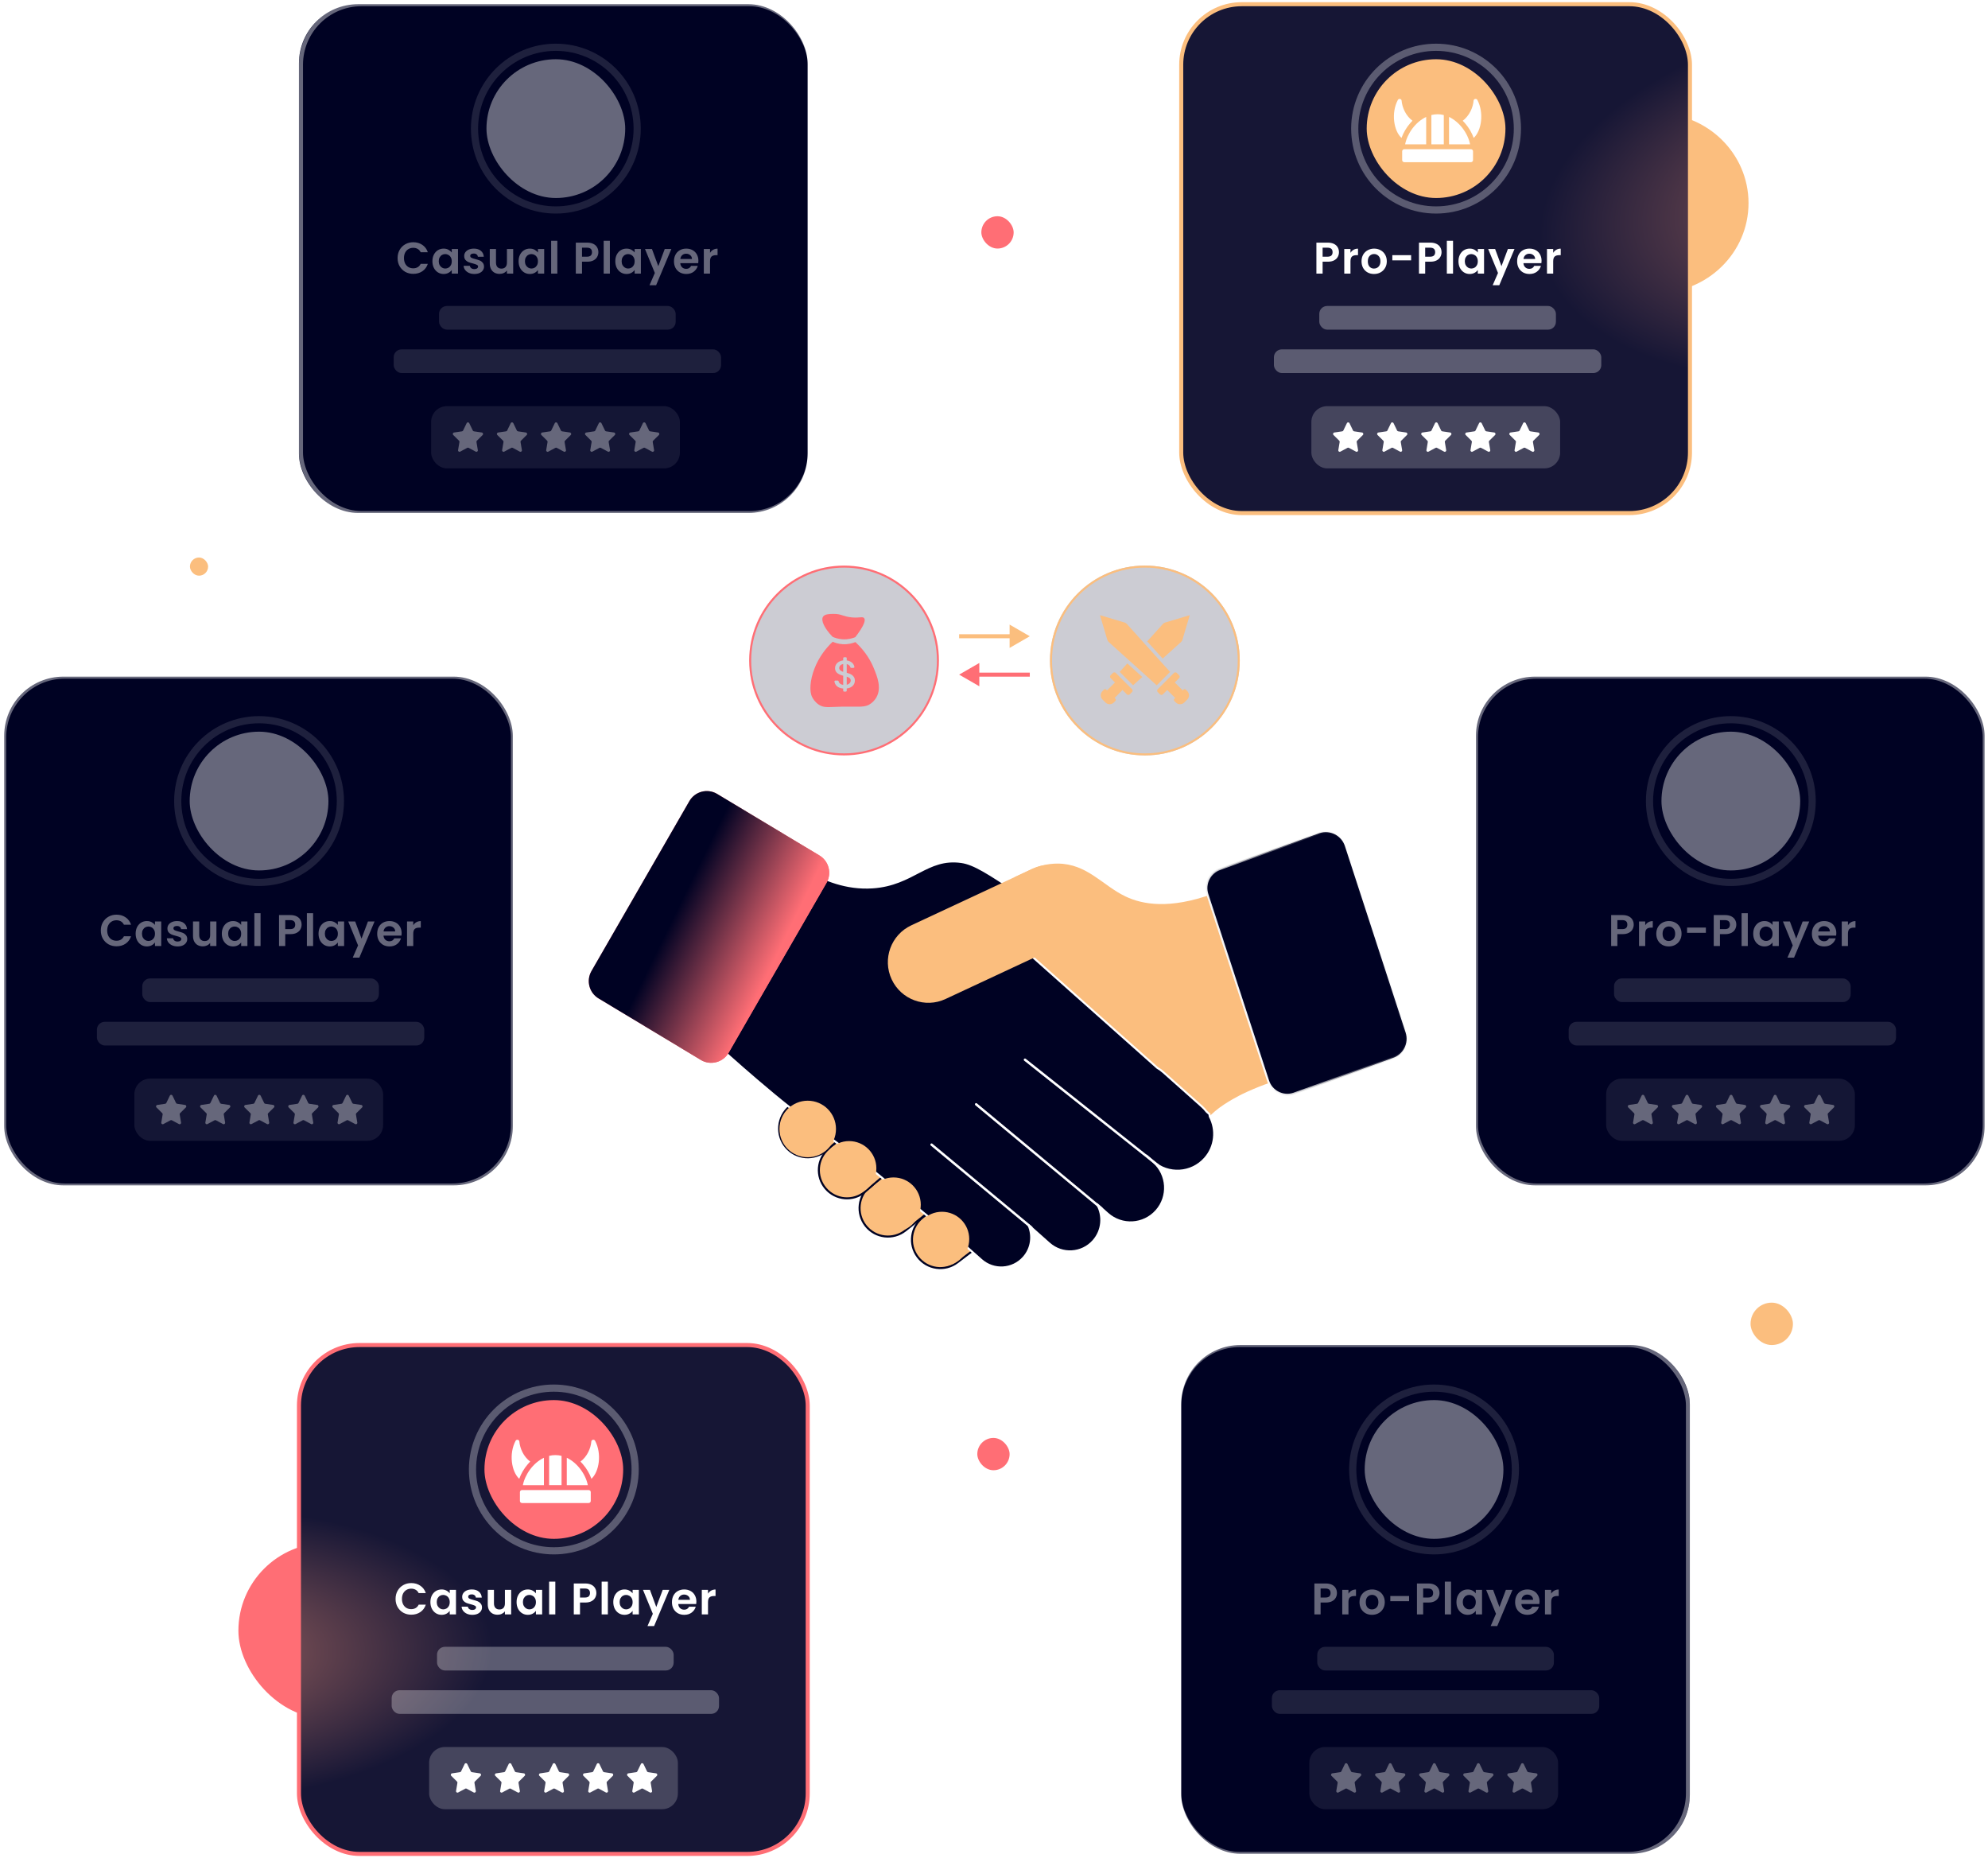 <svg width="473" height="442" viewBox="0 0 473 442" fill="none" xmlns="http://www.w3.org/2000/svg">
<rect x="56.721" y="367.026" width="41.79" height="41.79" rx="20.895" fill="#FF6E75"/>
<g opacity="0.6">
<circle cx="236.852" cy="221.48" r="124.651" stroke="white" stroke-width="0.48" stroke-linejoin="round" stroke-dasharray="5.28 5.28"/>
<circle opacity="0.8" cx="236.852" cy="220.52" r="165" stroke="white" stroke-width="0.48" stroke-linejoin="round"/>
<circle opacity="0.6" cx="236.852" cy="219.079" r="207.751" stroke="white" stroke-width="0.48" stroke-linejoin="round"/>
</g>
<ellipse cx="394.166" cy="48.314" rx="21.856" ry="21.375" fill="#FBBE7E"/>
<rect x="71.131" y="1" width="121.013" height="121.013" rx="14.071" fill="#000223"/>
<rect x="1" y="160.956" width="121.013" height="121.013" rx="14.071" fill="#000223"/>
<rect x="351.175" y="160.956" width="121.013" height="121.013" rx="14.071" fill="#000223"/>
<rect x="281.044" y="319.952" width="121.013" height="121.013" rx="14.071" fill="#000223"/>
<g opacity="0.4">
<g clip-path="url(#clip0_718_12225)">
<rect x="351.175" y="160.956" width="121.048" height="121.048" rx="14.411" fill="#000223"/>
<rect opacity="0.3" x="384.024" y="232.741" width="56.301" height="5.63" rx="1.877" fill="white"/>
<rect opacity="0.3" x="373.233" y="243.062" width="77.884" height="5.63" rx="1.877" fill="white"/>
<path d="M388.709 219.951C388.709 220.345 388.614 220.714 388.424 221.059C388.241 221.403 387.95 221.681 387.549 221.892C387.155 222.103 386.656 222.209 386.051 222.209H384.816V225.036H383.34V217.672H386.051C386.62 217.672 387.106 217.771 387.507 217.968C387.907 218.165 388.206 218.435 388.403 218.78C388.607 219.125 388.709 219.515 388.709 219.951ZM385.987 221.017C386.395 221.017 386.698 220.925 386.895 220.742C387.092 220.552 387.19 220.289 387.19 219.951C387.19 219.234 386.789 218.875 385.987 218.875H384.816V221.017H385.987ZM391.446 220.099C391.635 219.789 391.882 219.547 392.184 219.371C392.493 219.195 392.845 219.107 393.239 219.107V220.658H392.849C392.384 220.658 392.033 220.767 391.794 220.985C391.562 221.203 391.446 221.583 391.446 222.124V225.036H389.969V219.192H391.446V220.099ZM397.04 225.131C396.477 225.131 395.971 225.008 395.521 224.761C395.071 224.508 394.715 224.153 394.455 223.696C394.202 223.239 394.075 222.711 394.075 222.114C394.075 221.516 394.206 220.988 394.466 220.531C394.733 220.074 395.095 219.722 395.552 219.476C396.009 219.223 396.519 219.097 397.082 219.097C397.645 219.097 398.154 219.223 398.612 219.476C399.069 219.722 399.427 220.074 399.688 220.531C399.955 220.988 400.088 221.516 400.088 222.114C400.088 222.711 399.951 223.239 399.677 223.696C399.41 224.153 399.044 224.508 398.58 224.761C398.123 225.008 397.609 225.131 397.04 225.131ZM397.04 223.844C397.307 223.844 397.557 223.78 397.789 223.654C398.028 223.52 398.218 223.323 398.358 223.063C398.499 222.803 398.569 222.486 398.569 222.114C398.569 221.558 398.422 221.133 398.126 220.837C397.838 220.535 397.483 220.384 397.061 220.384C396.639 220.384 396.284 220.535 395.995 220.837C395.714 221.133 395.573 221.558 395.573 222.114C395.573 222.669 395.711 223.098 395.985 223.401C396.266 223.696 396.618 223.844 397.04 223.844ZM405.877 220.647V221.892H401.404V220.647H405.877ZM413.114 219.951C413.114 220.345 413.019 220.714 412.829 221.059C412.646 221.403 412.354 221.681 411.953 221.892C411.559 222.103 411.06 222.209 410.455 222.209H409.221V225.036H407.744V217.672H410.455C411.025 217.672 411.51 217.771 411.911 217.968C412.312 218.165 412.611 218.435 412.808 218.78C413.012 219.125 413.114 219.515 413.114 219.951ZM410.392 221.017C410.8 221.017 411.102 220.925 411.299 220.742C411.496 220.552 411.595 220.289 411.595 219.951C411.595 219.234 411.194 218.875 410.392 218.875H409.221V221.017H410.392ZM415.85 217.229V225.036H414.373V217.229H415.85ZM417.14 222.093C417.14 221.502 417.256 220.978 417.489 220.521C417.728 220.064 418.048 219.712 418.449 219.466C418.856 219.22 419.31 219.097 419.809 219.097C420.245 219.097 420.625 219.184 420.949 219.36C421.279 219.536 421.543 219.758 421.74 220.025V219.192H423.227V225.036H421.74V224.181C421.55 224.456 421.286 224.684 420.949 224.867C420.618 225.043 420.235 225.131 419.799 225.131C419.307 225.131 418.856 225.004 418.449 224.751C418.048 224.498 417.728 224.143 417.489 223.685C417.256 223.221 417.14 222.69 417.14 222.093ZM421.74 222.114C421.74 221.755 421.67 221.449 421.529 221.196C421.388 220.936 421.198 220.739 420.959 220.605C420.72 220.464 420.463 220.394 420.189 220.394C419.915 220.394 419.662 220.461 419.43 220.595C419.198 220.728 419.008 220.925 418.86 221.185C418.719 221.438 418.649 221.741 418.649 222.093C418.649 222.444 418.719 222.754 418.86 223.021C419.008 223.281 419.198 223.482 419.43 223.622C419.669 223.763 419.922 223.833 420.189 223.833C420.463 223.833 420.72 223.766 420.959 223.633C421.198 223.492 421.388 223.295 421.529 223.042C421.67 222.782 421.74 222.472 421.74 222.114ZM430.472 219.192L426.853 227.8H425.282L426.548 224.888L424.206 219.192H425.862L427.37 223.274L428.9 219.192H430.472ZM436.912 221.987C436.912 222.198 436.898 222.388 436.87 222.557H432.597C432.632 222.979 432.78 223.309 433.04 223.548C433.3 223.787 433.62 223.907 434 223.907C434.549 223.907 434.939 223.671 435.171 223.2H436.764C436.595 223.763 436.272 224.227 435.794 224.593C435.315 224.951 434.728 225.131 434.032 225.131C433.469 225.131 432.963 225.008 432.513 224.761C432.07 224.508 431.722 224.153 431.468 223.696C431.222 223.239 431.099 222.711 431.099 222.114C431.099 221.509 431.222 220.978 431.468 220.521C431.715 220.064 432.059 219.712 432.502 219.466C432.945 219.22 433.455 219.097 434.032 219.097C434.587 219.097 435.083 219.216 435.519 219.455C435.962 219.694 436.303 220.035 436.543 220.479C436.789 220.915 436.912 221.417 436.912 221.987ZM435.382 221.565C435.375 221.185 435.238 220.883 434.971 220.658C434.703 220.426 434.376 220.31 433.99 220.31C433.624 220.31 433.314 220.422 433.061 220.647C432.815 220.865 432.664 221.171 432.608 221.565H435.382ZM439.678 220.099C439.868 219.789 440.114 219.547 440.416 219.371C440.726 219.195 441.077 219.107 441.471 219.107V220.658H441.081C440.616 220.658 440.265 220.767 440.026 220.985C439.794 221.203 439.678 221.583 439.678 222.124V225.036H438.201V219.192H439.678V220.099Z" fill="white"/>
<rect opacity="0.2" x="382.14" y="256.572" width="59.191" height="14.798" rx="3.753" fill="white"/>
<path d="M391.21 260.614L392.058 262.37C392.106 262.473 392.203 262.54 392.313 262.558L394.211 262.841C394.488 262.881 394.598 263.23 394.4 263.427L393.025 264.793C392.946 264.874 392.911 264.986 392.928 265.098L393.253 267.029C393.302 267.311 393.012 267.526 392.761 267.391L391.06 266.482C390.964 266.428 390.845 266.428 390.744 266.482L389.043 267.391C388.797 267.526 388.507 267.311 388.551 267.029L388.876 265.098C388.894 264.986 388.859 264.874 388.78 264.793L387.404 263.427C387.202 263.226 387.316 262.881 387.593 262.841L389.491 262.558C389.601 262.54 389.698 262.473 389.746 262.37L390.595 260.614C390.718 260.359 391.078 260.359 391.201 260.614H391.21Z" fill="white"/>
<path d="M401.693 260.614L402.542 262.37C402.59 262.473 402.687 262.54 402.796 262.558L404.695 262.841C404.972 262.881 405.082 263.23 404.884 263.427L403.508 264.793C403.429 264.874 403.394 264.986 403.412 265.098L403.737 267.029C403.785 267.311 403.495 267.526 403.245 267.391L401.544 266.482C401.447 266.428 401.329 266.428 401.228 266.482L399.527 267.391C399.281 267.526 398.991 267.311 399.035 267.029L399.36 265.098C399.377 264.986 399.342 264.874 399.263 264.793L397.888 263.427C397.685 263.226 397.8 262.881 398.077 262.841L399.975 262.558C400.085 262.54 400.182 262.473 400.23 262.37L401.078 260.614C401.201 260.359 401.562 260.359 401.685 260.614H401.693Z" fill="white"/>
<path d="M412.177 260.614L413.025 262.37C413.074 262.473 413.17 262.54 413.28 262.558L415.179 262.841C415.455 262.881 415.565 263.23 415.368 263.427L413.992 264.793C413.913 264.874 413.878 264.986 413.895 265.098L414.221 267.029C414.269 267.311 413.979 267.526 413.728 267.391L412.028 266.482C411.931 266.428 411.812 266.428 411.711 266.482L410.01 267.391C409.764 267.526 409.474 267.311 409.518 267.029L409.843 265.098C409.861 264.986 409.826 264.874 409.747 264.793L408.371 263.427C408.169 263.226 408.283 262.881 408.56 262.841L410.459 262.558C410.569 262.54 410.665 262.473 410.714 262.37L411.562 260.614C411.685 260.359 412.045 260.359 412.168 260.614H412.177Z" fill="white"/>
<path d="M422.661 260.614L423.509 262.37C423.557 262.473 423.654 262.54 423.764 262.558L425.662 262.841C425.939 262.881 426.049 263.23 425.851 263.427L424.476 264.793C424.397 264.874 424.361 264.986 424.379 265.098L424.704 267.029C424.753 267.311 424.463 267.526 424.212 267.391L422.511 266.482C422.415 266.428 422.296 266.428 422.195 266.482L420.494 267.391C420.248 267.526 419.958 267.311 420.002 267.029L420.327 265.098C420.345 264.986 420.31 264.874 420.23 264.793L418.855 263.427C418.653 263.226 418.767 262.881 419.044 262.841L420.942 262.558C421.052 262.54 421.149 262.473 421.197 262.37L422.045 260.614C422.168 260.359 422.529 260.359 422.652 260.614H422.661Z" fill="white"/>
<path d="M433.144 260.614L433.993 262.37C434.041 262.473 434.138 262.54 434.248 262.558L436.146 262.841C436.423 262.881 436.533 263.23 436.335 263.427L434.959 264.793C434.88 264.874 434.845 264.986 434.863 265.098L435.188 267.029C435.236 267.311 434.946 267.526 434.696 267.391L432.995 266.482C432.898 266.428 432.78 266.428 432.679 266.482L430.978 267.391C430.732 267.526 430.442 267.311 430.486 267.029L430.811 265.098C430.828 264.986 430.793 264.874 430.714 264.793L429.339 263.427C429.137 263.226 429.251 262.881 429.528 262.841L431.426 262.558C431.536 262.54 431.633 262.473 431.681 262.37L432.529 260.614C432.652 260.359 433.013 260.359 433.136 260.614H433.144Z" fill="white"/>
<rect x="395.308" y="174.048" width="33.01" height="33.01" rx="16.505" fill="white"/>
<path d="M406.191 188.675C404.58 187.461 403.747 185.519 403.612 183.892C403.592 183.634 403.366 183.484 403.14 183.484C402.974 183.484 402.809 183.564 402.719 183.732C401.078 186.823 401.73 191.072 403.587 192.769C404.023 191.54 404.736 190.317 405.664 189.247C405.834 189.05 406.01 188.863 406.191 188.68V188.675ZM421.635 183.732C421.544 183.564 421.379 183.484 421.213 183.484C420.982 183.484 420.762 183.629 420.736 183.892C420.601 185.519 419.768 187.465 418.157 188.68C418.338 188.863 418.514 189.05 418.684 189.247C419.613 190.317 420.325 191.54 420.762 192.769C422.618 191.072 423.27 186.828 421.635 183.732ZM414.896 187.77V194.289H419.904C419.422 191.789 417.48 188.999 414.896 187.77ZM409.457 194.289V187.77C406.873 188.994 404.936 191.784 404.45 194.289H409.457ZM420.089 195.447H404.264C403.978 195.447 403.747 195.663 403.747 195.93V198.054C403.747 198.322 403.978 198.537 404.264 198.537H420.084C420.37 198.537 420.601 198.322 420.601 198.054V195.93C420.601 195.663 420.37 195.447 420.084 195.447H420.089ZM413.657 187.32C413.18 187.198 412.683 187.132 412.177 187.132C411.67 187.132 411.178 187.198 410.696 187.32V194.284H413.652V187.32H413.657Z" fill="white"/>
<circle opacity="0.3" cx="411.813" cy="190.552" r="19.351" stroke="white" stroke-width="1.707"/>
</g>
<rect x="351.175" y="160.956" width="121.048" height="121.048" rx="14.411" stroke="white" stroke-width="0.961"/>
</g>
<g opacity="0.4">
<g clip-path="url(#clip1_718_12225)">
<rect x="280.563" y="319.952" width="121.048" height="121.048" rx="14.411" fill="#000223"/>
<rect opacity="0.3" x="313.413" y="391.736" width="56.301" height="5.63" rx="1.877" fill="white"/>
<rect opacity="0.3" x="302.622" y="402.058" width="77.884" height="5.63" rx="1.877" fill="white"/>
<path d="M318.098 378.947C318.098 379.34 318.003 379.71 317.813 380.054C317.63 380.399 317.338 380.677 316.937 380.888C316.544 381.099 316.044 381.204 315.439 381.204H314.205V384.031H312.728V376.668H315.439C316.009 376.668 316.494 376.766 316.895 376.963C317.296 377.16 317.595 377.431 317.792 377.776C317.996 378.12 318.098 378.511 318.098 378.947ZM315.376 380.012C315.784 380.012 316.086 379.921 316.283 379.738C316.48 379.548 316.579 379.284 316.579 378.947C316.579 378.229 316.178 377.871 315.376 377.871H314.205V380.012H315.376ZM320.834 379.094C321.024 378.785 321.27 378.542 321.573 378.366C321.882 378.191 322.234 378.103 322.628 378.103V379.653H322.237C321.773 379.653 321.421 379.762 321.182 379.98C320.95 380.198 320.834 380.578 320.834 381.12V384.031H319.357V378.187H320.834V379.094ZM326.428 384.126C325.866 384.126 325.359 384.003 324.909 383.757C324.459 383.504 324.104 383.149 323.844 382.692C323.591 382.234 323.464 381.707 323.464 381.109C323.464 380.511 323.594 379.984 323.854 379.527C324.122 379.07 324.484 378.718 324.941 378.472C325.398 378.219 325.908 378.092 326.471 378.092C327.033 378.092 327.543 378.219 328 378.472C328.457 378.718 328.816 379.07 329.076 379.527C329.344 379.984 329.477 380.511 329.477 381.109C329.477 381.707 329.34 382.234 329.066 382.692C328.798 383.149 328.433 383.504 327.969 383.757C327.511 384.003 326.998 384.126 326.428 384.126ZM326.428 382.839C326.696 382.839 326.945 382.776 327.177 382.649C327.417 382.516 327.606 382.319 327.747 382.059C327.888 381.798 327.958 381.482 327.958 381.109C327.958 380.554 327.81 380.128 327.515 379.833C327.227 379.53 326.872 379.379 326.45 379.379C326.028 379.379 325.672 379.53 325.384 379.833C325.103 380.128 324.962 380.554 324.962 381.109C324.962 381.665 325.099 382.094 325.374 382.396C325.655 382.692 326.006 382.839 326.428 382.839ZM335.265 379.643V380.888H330.793V379.643H335.265ZM342.502 378.947C342.502 379.34 342.407 379.71 342.217 380.054C342.035 380.399 341.743 380.677 341.342 380.888C340.948 381.099 340.449 381.204 339.844 381.204H338.61V384.031H337.133V376.668H339.844C340.414 376.668 340.899 376.766 341.3 376.963C341.701 377.16 341.999 377.431 342.196 377.776C342.4 378.12 342.502 378.511 342.502 378.947ZM339.781 380.012C340.188 380.012 340.491 379.921 340.688 379.738C340.885 379.548 340.983 379.284 340.983 378.947C340.983 378.229 340.582 377.871 339.781 377.871H338.61V380.012H339.781ZM345.239 376.225V384.031H343.762V376.225H345.239ZM346.529 381.088C346.529 380.497 346.645 379.973 346.877 379.516C347.116 379.059 347.436 378.707 347.837 378.461C348.245 378.215 348.699 378.092 349.198 378.092C349.634 378.092 350.014 378.18 350.337 378.356C350.668 378.532 350.932 378.753 351.129 379.02V378.187H352.616V384.031H351.129V383.177C350.939 383.451 350.675 383.68 350.337 383.863C350.007 384.038 349.624 384.126 349.188 384.126C348.695 384.126 348.245 384 347.837 383.746C347.436 383.493 347.116 383.138 346.877 382.681C346.645 382.217 346.529 381.686 346.529 381.088ZM351.129 381.109C351.129 380.751 351.058 380.445 350.918 380.191C350.777 379.931 350.587 379.734 350.348 379.601C350.109 379.46 349.852 379.39 349.578 379.39C349.304 379.39 349.05 379.456 348.818 379.59C348.586 379.724 348.396 379.921 348.249 380.181C348.108 380.434 348.038 380.736 348.038 381.088C348.038 381.44 348.108 381.749 348.249 382.016C348.396 382.277 348.586 382.477 348.818 382.618C349.057 382.758 349.311 382.829 349.578 382.829C349.852 382.829 350.109 382.762 350.348 382.628C350.587 382.488 350.777 382.291 350.918 382.038C351.058 381.777 351.129 381.468 351.129 381.109ZM359.86 378.187L356.242 386.795H354.67L355.936 383.884L353.594 378.187H355.25L356.759 382.27L358.289 378.187H359.86ZM366.3 380.983C366.3 381.194 366.286 381.383 366.258 381.552H361.986C362.021 381.974 362.169 382.305 362.429 382.544C362.689 382.783 363.009 382.903 363.389 382.903C363.937 382.903 364.328 382.667 364.56 382.196H366.153C365.984 382.758 365.66 383.223 365.182 383.588C364.704 383.947 364.117 384.126 363.421 384.126C362.858 384.126 362.352 384.003 361.901 383.757C361.458 383.504 361.11 383.149 360.857 382.692C360.611 382.234 360.488 381.707 360.488 381.109C360.488 380.504 360.611 379.973 360.857 379.516C361.103 379.059 361.448 378.707 361.891 378.461C362.334 378.215 362.844 378.092 363.421 378.092C363.976 378.092 364.472 378.212 364.908 378.451C365.351 378.69 365.692 379.031 365.931 379.474C366.177 379.91 366.3 380.413 366.3 380.983ZM364.771 380.561C364.764 380.181 364.627 379.878 364.359 379.653C364.092 379.421 363.765 379.305 363.378 379.305C363.013 379.305 362.703 379.418 362.45 379.643C362.204 379.861 362.053 380.167 361.996 380.561H364.771ZM369.066 379.094C369.256 378.785 369.502 378.542 369.805 378.366C370.114 378.191 370.466 378.103 370.86 378.103V379.653H370.469C370.005 379.653 369.654 379.762 369.414 379.98C369.182 380.198 369.066 380.578 369.066 381.12V384.031H367.589V378.187H369.066V379.094Z" fill="white"/>
<rect opacity="0.2" x="311.529" y="415.568" width="59.191" height="14.798" rx="3.753" fill="white"/>
<path d="M320.598 419.61L321.447 421.366C321.495 421.469 321.592 421.536 321.702 421.554L323.6 421.836C323.877 421.876 323.987 422.226 323.789 422.423L322.413 423.789C322.334 423.87 322.299 423.982 322.317 424.094L322.642 426.024C322.69 426.306 322.4 426.521 322.15 426.387L320.449 425.478C320.352 425.424 320.234 425.424 320.133 425.478L318.432 426.387C318.186 426.521 317.896 426.306 317.94 426.024L318.265 424.094C318.282 423.982 318.247 423.87 318.168 423.789L316.793 422.423C316.59 422.221 316.705 421.876 316.982 421.836L318.88 421.554C318.99 421.536 319.087 421.469 319.135 421.366L319.983 419.61C320.106 419.355 320.467 419.355 320.59 419.61H320.598Z" fill="white"/>
<path d="M331.082 419.61L331.93 421.366C331.979 421.469 332.075 421.536 332.185 421.554L334.084 421.836C334.361 421.876 334.47 422.226 334.273 422.423L332.897 423.789C332.818 423.87 332.783 423.982 332.8 424.094L333.126 426.024C333.174 426.306 332.884 426.521 332.633 426.387L330.933 425.478C330.836 425.424 330.717 425.424 330.616 425.478L328.916 426.387C328.669 426.521 328.379 426.306 328.423 426.024L328.749 424.094C328.766 423.982 328.731 423.87 328.652 423.789L327.276 422.423C327.074 422.221 327.188 421.876 327.465 421.836L329.364 421.554C329.474 421.536 329.57 421.469 329.619 421.366L330.467 419.61C330.59 419.355 330.95 419.355 331.073 419.61H331.082Z" fill="white"/>
<path d="M341.566 419.61L342.414 421.366C342.462 421.469 342.559 421.536 342.669 421.554L344.567 421.836C344.844 421.876 344.954 422.226 344.756 422.423L343.381 423.789C343.302 423.87 343.266 423.982 343.284 424.094L343.609 426.024C343.658 426.306 343.368 426.521 343.117 426.387L341.416 425.478C341.32 425.424 341.201 425.424 341.1 425.478L339.399 426.387C339.153 426.521 338.863 426.306 338.907 426.024L339.232 424.094C339.25 423.982 339.215 423.87 339.135 423.789L337.76 422.423C337.558 422.221 337.672 421.876 337.949 421.836L339.847 421.554C339.957 421.536 340.054 421.469 340.102 421.366L340.95 419.61C341.074 419.355 341.434 419.355 341.557 419.61H341.566Z" fill="white"/>
<path d="M352.049 419.61L352.898 421.366C352.946 421.469 353.043 421.536 353.152 421.554L355.051 421.836C355.328 421.876 355.438 422.226 355.24 422.423L353.864 423.789C353.785 423.87 353.75 423.982 353.768 424.094L354.093 426.024C354.141 426.306 353.851 426.521 353.601 426.387L351.9 425.478C351.803 425.424 351.685 425.424 351.584 425.478L349.883 426.387C349.637 426.521 349.347 426.306 349.391 426.024L349.716 424.094C349.733 423.982 349.698 423.87 349.619 423.789L348.244 422.423C348.041 422.221 348.156 421.876 348.433 421.836L350.331 421.554C350.441 421.536 350.538 421.469 350.586 421.366L351.434 419.61C351.557 419.355 351.918 419.355 352.041 419.61H352.049Z" fill="white"/>
<path d="M362.533 419.61L363.381 421.366C363.43 421.469 363.526 421.536 363.636 421.554L365.535 421.836C365.812 421.876 365.921 422.226 365.724 422.423L364.348 423.789C364.269 423.87 364.234 423.982 364.251 424.094L364.577 426.024C364.625 426.306 364.335 426.521 364.084 426.387L362.384 425.478C362.287 425.424 362.168 425.424 362.067 425.478L360.367 426.387C360.12 426.521 359.83 426.306 359.874 426.024L360.2 424.094C360.217 423.982 360.182 423.87 360.103 423.789L358.727 422.423C358.525 422.221 358.639 421.876 358.916 421.836L360.815 421.554C360.925 421.536 361.021 421.469 361.07 421.366L361.918 419.61C362.041 419.355 362.401 419.355 362.524 419.61H362.533Z" fill="white"/>
<rect x="324.697" y="333.044" width="33.01" height="33.01" rx="16.505" fill="white"/>
<path d="M335.579 347.671C333.969 346.456 333.136 344.515 333 342.887C332.98 342.63 332.755 342.479 332.529 342.479C332.363 342.479 332.198 342.559 332.107 342.728C330.467 345.818 331.119 350.067 332.975 351.765C333.412 350.536 334.124 349.312 335.053 348.243C335.223 348.046 335.399 347.858 335.579 347.675V347.671ZM351.023 342.728C350.933 342.559 350.767 342.479 350.602 342.479C350.371 342.479 350.15 342.625 350.125 342.887C349.99 344.515 349.157 346.461 347.546 347.675C347.727 347.858 347.902 348.046 348.073 348.243C349.001 349.312 349.714 350.536 350.15 351.765C352.007 350.067 352.659 345.823 351.023 342.728ZM344.285 346.766V353.284H349.292C348.811 350.785 346.869 347.994 344.285 346.766ZM338.846 353.284V346.766C336.262 347.99 334.325 350.78 333.838 353.284H338.846ZM349.478 354.442H333.653C333.367 354.442 333.136 354.658 333.136 354.925V357.05C333.136 357.317 333.367 357.533 333.653 357.533H349.473C349.759 357.533 349.99 357.317 349.99 357.05V354.925C349.99 354.658 349.759 354.442 349.473 354.442H349.478ZM343.045 346.316C342.569 346.194 342.072 346.128 341.565 346.128C341.058 346.128 340.567 346.194 340.085 346.316V353.279H343.04V346.316H343.045Z" fill="white"/>
<circle opacity="0.3" cx="341.202" cy="349.548" r="19.351" stroke="white" stroke-width="1.707"/>
</g>
<rect x="280.563" y="319.952" width="121.048" height="121.048" rx="14.411" stroke="white" stroke-width="0.961"/>
</g>
<g opacity="0.4">
<g clip-path="url(#clip2_718_12225)">
<rect x="1" y="160.956" width="121.048" height="121.048" rx="14.411" fill="#000223"/>
<rect opacity="0.3" x="33.849" y="232.741" width="56.301" height="5.63" rx="1.877" fill="white"/>
<rect opacity="0.3" x="23.058" y="243.062" width="77.884" height="5.63" rx="1.877" fill="white"/>
<path d="M23.985 221.344C23.985 220.619 24.147 219.972 24.471 219.402C24.801 218.826 25.248 218.379 25.811 218.063C26.38 217.739 27.017 217.577 27.72 217.577C28.543 217.577 29.264 217.788 29.883 218.21C30.501 218.632 30.934 219.216 31.18 219.962H29.482C29.313 219.61 29.074 219.346 28.764 219.17C28.462 218.995 28.11 218.907 27.709 218.907C27.28 218.907 26.897 219.009 26.559 219.213C26.229 219.41 25.969 219.691 25.779 220.057C25.596 220.422 25.505 220.851 25.505 221.344C25.505 221.829 25.596 222.258 25.779 222.631C25.969 222.996 26.229 223.281 26.559 223.485C26.897 223.682 27.28 223.78 27.709 223.78C28.11 223.78 28.462 223.693 28.764 223.517C29.074 223.334 29.313 223.067 29.482 222.715H31.18C30.934 223.467 30.501 224.055 29.883 224.477C29.271 224.892 28.55 225.099 27.72 225.099C27.017 225.099 26.38 224.941 25.811 224.624C25.248 224.301 24.801 223.854 24.471 223.285C24.147 222.715 23.985 222.068 23.985 221.344ZM32.273 222.093C32.273 221.502 32.389 220.978 32.621 220.521C32.86 220.064 33.18 219.712 33.581 219.466C33.989 219.22 34.442 219.097 34.942 219.097C35.378 219.097 35.758 219.184 36.081 219.36C36.411 219.536 36.675 219.758 36.872 220.025V219.192H38.36V225.036H36.872V224.181C36.682 224.456 36.419 224.684 36.081 224.867C35.75 225.043 35.367 225.131 34.931 225.131C34.439 225.131 33.989 225.004 33.581 224.751C33.18 224.498 32.86 224.143 32.621 223.685C32.389 223.221 32.273 222.69 32.273 222.093ZM36.872 222.114C36.872 221.755 36.802 221.449 36.661 221.196C36.52 220.936 36.331 220.739 36.092 220.605C35.852 220.464 35.596 220.394 35.321 220.394C35.047 220.394 34.794 220.461 34.562 220.595C34.33 220.728 34.14 220.925 33.992 221.185C33.852 221.438 33.781 221.741 33.781 222.093C33.781 222.444 33.852 222.754 33.992 223.021C34.14 223.281 34.33 223.482 34.562 223.622C34.801 223.763 35.054 223.833 35.321 223.833C35.596 223.833 35.852 223.766 36.092 223.633C36.331 223.492 36.52 223.295 36.661 223.042C36.802 222.782 36.872 222.472 36.872 222.114ZM42.249 225.131C41.771 225.131 41.342 225.046 40.962 224.878C40.583 224.702 40.28 224.466 40.055 224.171C39.837 223.875 39.718 223.548 39.697 223.19H41.184C41.212 223.415 41.321 223.601 41.511 223.749C41.708 223.896 41.951 223.97 42.239 223.97C42.52 223.97 42.738 223.914 42.893 223.802C43.055 223.689 43.136 223.545 43.136 223.369C43.136 223.179 43.037 223.038 42.84 222.947C42.65 222.849 42.344 222.743 41.922 222.631C41.486 222.525 41.128 222.416 40.846 222.304C40.572 222.191 40.333 222.019 40.129 221.787C39.932 221.555 39.834 221.242 39.834 220.848C39.834 220.524 39.925 220.229 40.108 219.962C40.298 219.694 40.565 219.483 40.91 219.329C41.261 219.174 41.673 219.097 42.144 219.097C42.84 219.097 43.396 219.272 43.811 219.624C44.226 219.969 44.454 220.436 44.496 221.027H43.083C43.062 220.795 42.963 220.612 42.788 220.479C42.619 220.338 42.39 220.268 42.102 220.268C41.834 220.268 41.627 220.317 41.479 220.415C41.339 220.514 41.268 220.651 41.268 220.827C41.268 221.024 41.367 221.175 41.564 221.28C41.761 221.379 42.067 221.481 42.481 221.586C42.904 221.692 43.252 221.801 43.526 221.913C43.8 222.026 44.036 222.202 44.233 222.441C44.437 222.673 44.542 222.982 44.549 223.369C44.549 223.707 44.454 224.009 44.264 224.276C44.081 224.543 43.814 224.754 43.463 224.909C43.118 225.057 42.714 225.131 42.249 225.131ZM51.49 219.192V225.036H50.002V224.297C49.812 224.551 49.563 224.751 49.253 224.899C48.951 225.039 48.62 225.11 48.262 225.11C47.804 225.11 47.4 225.015 47.048 224.825C46.697 224.628 46.419 224.343 46.215 223.97C46.018 223.591 45.92 223.14 45.92 222.62V219.192H47.397V222.409C47.397 222.873 47.513 223.232 47.745 223.485C47.977 223.731 48.293 223.854 48.694 223.854C49.102 223.854 49.422 223.731 49.654 223.485C49.886 223.232 50.002 222.873 50.002 222.409V219.192H51.49ZM52.778 222.093C52.778 221.502 52.894 220.978 53.126 220.521C53.365 220.064 53.685 219.712 54.086 219.466C54.494 219.22 54.948 219.097 55.447 219.097C55.883 219.097 56.263 219.184 56.586 219.36C56.917 219.536 57.181 219.758 57.378 220.025V219.192H58.865V225.036H57.378V224.181C57.188 224.456 56.924 224.684 56.586 224.867C56.256 225.043 55.873 225.131 55.437 225.131C54.944 225.131 54.494 225.004 54.086 224.751C53.685 224.498 53.365 224.143 53.126 223.685C52.894 223.221 52.778 222.69 52.778 222.093ZM57.378 222.114C57.378 221.755 57.307 221.449 57.167 221.196C57.026 220.936 56.836 220.739 56.597 220.605C56.358 220.464 56.101 220.394 55.827 220.394C55.553 220.394 55.299 220.461 55.067 220.595C54.835 220.728 54.645 220.925 54.498 221.185C54.357 221.438 54.287 221.741 54.287 222.093C54.287 222.444 54.357 222.754 54.498 223.021C54.645 223.281 54.835 223.482 55.067 223.622C55.306 223.763 55.56 223.833 55.827 223.833C56.101 223.833 56.358 223.766 56.597 223.633C56.836 223.492 57.026 223.295 57.167 223.042C57.307 222.782 57.378 222.472 57.378 222.114ZM61.995 217.229V225.036H60.518V217.229H61.995ZM71.76 219.951C71.76 220.345 71.665 220.714 71.475 221.059C71.292 221.403 71 221.681 70.599 221.892C70.205 222.103 69.706 222.209 69.101 222.209H67.867V225.036H66.39V217.672H69.101C69.671 217.672 70.156 217.771 70.557 217.968C70.958 218.165 71.257 218.435 71.454 218.78C71.658 219.125 71.76 219.515 71.76 219.951ZM69.038 221.017C69.446 221.017 69.748 220.925 69.945 220.742C70.142 220.552 70.241 220.289 70.241 219.951C70.241 219.234 69.84 218.875 69.038 218.875H67.867V221.017H69.038ZM74.496 217.229V225.036H73.019V217.229H74.496ZM75.787 222.093C75.787 221.502 75.903 220.978 76.135 220.521C76.374 220.064 76.694 219.712 77.095 219.466C77.502 219.22 77.956 219.097 78.455 219.097C78.891 219.097 79.271 219.184 79.595 219.36C79.925 219.536 80.189 219.758 80.386 220.025V219.192H81.873V225.036H80.386V224.181C80.196 224.456 79.932 224.684 79.595 224.867C79.264 225.043 78.881 225.131 78.445 225.131C77.953 225.131 77.502 225.004 77.095 224.751C76.694 224.498 76.374 224.143 76.135 223.685C75.903 223.221 75.787 222.69 75.787 222.093ZM80.386 222.114C80.386 221.755 80.316 221.449 80.175 221.196C80.034 220.936 79.844 220.739 79.605 220.605C79.366 220.464 79.109 220.394 78.835 220.394C78.561 220.394 78.308 220.461 78.076 220.595C77.844 220.728 77.654 220.925 77.506 221.185C77.365 221.438 77.295 221.741 77.295 222.093C77.295 222.444 77.365 222.754 77.506 223.021C77.654 223.281 77.844 223.482 78.076 223.622C78.315 223.763 78.568 223.833 78.835 223.833C79.109 223.833 79.366 223.766 79.605 223.633C79.844 223.492 80.034 223.295 80.175 223.042C80.316 222.782 80.386 222.472 80.386 222.114ZM89.118 219.192L85.499 227.8H83.928L85.194 224.888L82.852 219.192H84.508L86.016 223.274L87.546 219.192H89.118ZM95.558 221.987C95.558 222.198 95.544 222.388 95.516 222.557H91.243C91.278 222.979 91.426 223.309 91.686 223.548C91.947 223.787 92.266 223.907 92.646 223.907C93.195 223.907 93.585 223.671 93.817 223.2H95.41C95.241 223.763 94.918 224.227 94.44 224.593C93.961 224.951 93.374 225.131 92.678 225.131C92.115 225.131 91.609 225.008 91.159 224.761C90.716 224.508 90.368 224.153 90.114 223.696C89.868 223.239 89.745 222.711 89.745 222.114C89.745 221.509 89.868 220.978 90.114 220.521C90.361 220.064 90.705 219.712 91.148 219.466C91.591 219.22 92.101 219.097 92.678 219.097C93.234 219.097 93.729 219.216 94.165 219.455C94.608 219.694 94.95 220.035 95.189 220.479C95.435 220.915 95.558 221.417 95.558 221.987ZM94.028 221.565C94.021 221.185 93.884 220.883 93.617 220.658C93.35 220.426 93.022 220.31 92.636 220.31C92.27 220.31 91.96 220.422 91.707 220.647C91.461 220.865 91.31 221.171 91.254 221.565H94.028ZM98.324 220.099C98.514 219.789 98.76 219.547 99.062 219.371C99.372 219.195 99.723 219.107 100.117 219.107V220.658H99.727C99.263 220.658 98.911 220.767 98.672 220.985C98.44 221.203 98.324 221.583 98.324 222.124V225.036H96.847V219.192H98.324V220.099Z" fill="white"/>
<rect opacity="0.2" x="31.966" y="256.572" width="59.191" height="14.798" rx="3.753" fill="white"/>
<path d="M41.035 260.614L41.883 262.37C41.932 262.473 42.028 262.54 42.138 262.558L44.037 262.841C44.313 262.881 44.423 263.23 44.226 263.427L42.85 264.793C42.771 264.874 42.736 264.986 42.753 265.098L43.079 267.029C43.127 267.311 42.837 267.526 42.586 267.391L40.886 266.482C40.789 266.428 40.67 266.428 40.569 266.482L38.868 267.391C38.622 267.526 38.332 267.311 38.376 267.029L38.702 265.098C38.719 264.986 38.684 264.874 38.605 264.793L37.229 263.427C37.027 263.226 37.141 262.881 37.418 262.841L39.317 262.558C39.427 262.54 39.523 262.473 39.572 262.37L40.42 260.614C40.543 260.359 40.903 260.359 41.026 260.614H41.035Z" fill="white"/>
<path d="M51.519 260.614L52.367 262.37C52.415 262.473 52.512 262.54 52.622 262.558L54.52 262.841C54.797 262.881 54.907 263.23 54.709 263.427L53.334 264.793C53.255 264.874 53.219 264.986 53.237 265.098L53.562 267.029C53.611 267.311 53.321 267.526 53.07 267.391L51.369 266.482C51.273 266.428 51.154 266.428 51.053 266.482L49.352 267.391C49.106 267.526 48.816 267.311 48.86 267.029L49.185 265.098C49.203 264.986 49.168 264.874 49.089 264.793L47.713 263.427C47.511 263.226 47.625 262.881 47.902 262.841L49.8 262.558C49.91 262.54 50.007 262.473 50.055 262.37L50.904 260.614C51.026 260.359 51.387 260.359 51.51 260.614H51.519Z" fill="white"/>
<path d="M62.002 260.614L62.851 262.37C62.899 262.473 62.996 262.54 63.106 262.558L65.004 262.841C65.281 262.881 65.391 263.23 65.193 263.427L63.818 264.793C63.738 264.874 63.703 264.986 63.721 265.098L64.046 267.029C64.094 267.311 63.804 267.526 63.554 267.391L61.853 266.482C61.756 266.428 61.638 266.428 61.537 266.482L59.836 267.391C59.59 267.526 59.3 267.311 59.344 267.029L59.669 265.098C59.687 264.986 59.651 264.874 59.572 264.793L58.197 263.427C57.995 263.226 58.109 262.881 58.386 262.841L60.284 262.558C60.394 262.54 60.491 262.473 60.539 262.37L61.387 260.614C61.51 260.359 61.871 260.359 61.994 260.614H62.002Z" fill="white"/>
<path d="M72.486 260.614L73.334 262.37C73.383 262.473 73.479 262.54 73.589 262.558L75.488 262.841C75.765 262.881 75.874 263.23 75.677 263.427L74.301 264.793C74.222 264.874 74.187 264.986 74.204 265.098L74.53 267.029C74.578 267.311 74.288 267.526 74.037 267.391L72.337 266.482C72.24 266.428 72.121 266.428 72.02 266.482L70.32 267.391C70.073 267.526 69.783 267.311 69.827 267.029L70.153 265.098C70.17 264.986 70.135 264.874 70.056 264.793L68.68 263.427C68.478 263.226 68.592 262.881 68.869 262.841L70.768 262.558C70.878 262.54 70.974 262.473 71.023 262.37L71.871 260.614C71.994 260.359 72.354 260.359 72.477 260.614H72.486Z" fill="white"/>
<path d="M82.97 260.614L83.818 262.37C83.866 262.473 83.963 262.54 84.073 262.558L85.971 262.841C86.248 262.881 86.358 263.23 86.16 263.427L84.785 264.793C84.706 264.874 84.671 264.986 84.688 265.098L85.013 267.029C85.062 267.311 84.772 267.526 84.521 267.391L82.82 266.482C82.724 266.428 82.605 266.428 82.504 266.482L80.803 267.391C80.557 267.526 80.267 267.311 80.311 267.029L80.636 265.098C80.654 264.986 80.619 264.874 80.54 264.793L79.164 263.427C78.962 263.226 79.076 262.881 79.353 262.841L81.251 262.558C81.361 262.54 81.458 262.473 81.506 262.37L82.355 260.614C82.478 260.359 82.838 260.359 82.961 260.614H82.97Z" fill="white"/>
<rect x="45.133" y="174.048" width="33.01" height="33.01" rx="16.505" fill="white"/>
<path d="M56.016 188.675C54.406 187.461 53.573 185.519 53.437 183.892C53.417 183.634 53.191 183.484 52.965 183.484C52.8 183.484 52.634 183.564 52.544 183.732C50.903 186.823 51.556 191.072 53.412 192.769C53.849 191.54 54.561 190.317 55.489 189.247C55.66 189.05 55.836 188.863 56.016 188.68V188.675ZM71.46 183.732C71.37 183.564 71.204 183.484 71.038 183.484C70.808 183.484 70.587 183.629 70.562 183.892C70.426 185.519 69.594 187.465 67.983 188.68C68.163 188.863 68.339 189.05 68.51 189.247C69.438 190.317 70.15 191.54 70.587 192.769C72.443 191.072 73.096 186.828 71.46 183.732ZM64.722 187.77V194.289H69.729C69.247 191.789 67.305 188.999 64.722 187.77ZM59.282 194.289V187.77C56.699 188.994 54.762 191.784 54.275 194.289H59.282ZM69.915 195.447H54.089C53.803 195.447 53.573 195.663 53.573 195.93V198.054C53.573 198.322 53.803 198.537 54.089 198.537H69.91C70.196 198.537 70.426 198.322 70.426 198.054V195.93C70.426 195.663 70.196 195.447 69.91 195.447H69.915ZM63.482 187.32C63.005 187.198 62.509 187.132 62.002 187.132C61.495 187.132 61.004 187.198 60.522 187.32V194.284H63.477V187.32H63.482Z" fill="white"/>
<circle opacity="0.3" cx="61.639" cy="190.552" r="19.351" stroke="white" stroke-width="1.707"/>
</g>
<rect x="1" y="160.956" width="121.048" height="121.048" rx="14.411" stroke="white" stroke-width="0.961"/>
</g>
<g opacity="0.4">
<g clip-path="url(#clip3_718_12225)">
<rect x="71.611" y="1" width="121.048" height="121.048" rx="14.411" fill="#000223"/>
<rect opacity="0.3" x="104.461" y="72.784" width="56.301" height="5.63" rx="1.877" fill="white"/>
<rect opacity="0.3" x="93.67" y="83.106" width="77.884" height="5.63" rx="1.877" fill="white"/>
<path d="M94.597 61.387C94.597 60.663 94.759 60.016 95.082 59.446C95.413 58.869 95.859 58.423 96.422 58.106C96.992 57.783 97.628 57.621 98.331 57.621C99.154 57.621 99.875 57.832 100.494 58.254C101.113 58.676 101.545 59.26 101.791 60.005H100.093C99.924 59.654 99.685 59.39 99.376 59.214C99.073 59.038 98.722 58.95 98.321 58.95C97.892 58.95 97.508 59.052 97.171 59.256C96.84 59.453 96.58 59.734 96.39 60.1C96.207 60.466 96.116 60.895 96.116 61.387C96.116 61.872 96.207 62.301 96.39 62.674C96.58 63.04 96.84 63.325 97.171 63.529C97.508 63.725 97.892 63.824 98.321 63.824C98.722 63.824 99.073 63.736 99.376 63.56C99.685 63.377 99.924 63.11 100.093 62.758H101.791C101.545 63.511 101.113 64.098 100.494 64.52C99.882 64.935 99.161 65.143 98.331 65.143C97.628 65.143 96.992 64.984 96.422 64.668C95.859 64.344 95.413 63.898 95.082 63.328C94.759 62.758 94.597 62.111 94.597 61.387ZM102.884 62.136C102.884 61.545 103 61.021 103.232 60.564C103.471 60.107 103.791 59.755 104.192 59.509C104.6 59.263 105.054 59.14 105.553 59.14C105.989 59.14 106.369 59.228 106.692 59.404C107.023 59.58 107.287 59.801 107.483 60.069V59.235H108.971V65.079H107.483V64.225C107.294 64.499 107.03 64.728 106.692 64.911C106.362 65.086 105.978 65.174 105.542 65.174C105.05 65.174 104.6 65.048 104.192 64.794C103.791 64.541 103.471 64.186 103.232 63.729C103 63.265 102.884 62.734 102.884 62.136ZM107.483 62.157C107.483 61.798 107.413 61.493 107.273 61.239C107.132 60.979 106.942 60.782 106.703 60.649C106.464 60.508 106.207 60.438 105.933 60.438C105.658 60.438 105.405 60.505 105.173 60.638C104.941 60.772 104.751 60.969 104.604 61.229C104.463 61.482 104.393 61.785 104.393 62.136C104.393 62.488 104.463 62.797 104.604 63.065C104.751 63.325 104.941 63.525 105.173 63.666C105.412 63.806 105.666 63.877 105.933 63.877C106.207 63.877 106.464 63.81 106.703 63.676C106.942 63.536 107.132 63.339 107.273 63.086C107.413 62.825 107.483 62.516 107.483 62.157ZM112.861 65.174C112.383 65.174 111.954 65.09 111.574 64.921C111.194 64.745 110.892 64.51 110.667 64.214C110.449 63.919 110.329 63.592 110.308 63.233H111.795C111.823 63.458 111.932 63.645 112.122 63.792C112.319 63.94 112.562 64.014 112.85 64.014C113.132 64.014 113.35 63.958 113.504 63.845C113.666 63.733 113.747 63.588 113.747 63.413C113.747 63.223 113.648 63.082 113.452 62.991C113.262 62.892 112.956 62.787 112.534 62.674C112.098 62.569 111.739 62.46 111.458 62.347C111.183 62.235 110.944 62.062 110.74 61.83C110.543 61.598 110.445 61.285 110.445 60.891C110.445 60.568 110.536 60.272 110.719 60.005C110.909 59.738 111.176 59.527 111.521 59.372C111.873 59.218 112.284 59.14 112.755 59.14C113.452 59.14 114.007 59.316 114.422 59.668C114.837 60.012 115.066 60.48 115.108 61.071H113.694C113.673 60.839 113.575 60.656 113.399 60.522C113.23 60.381 113.001 60.311 112.713 60.311C112.446 60.311 112.238 60.36 112.091 60.459C111.95 60.557 111.88 60.694 111.88 60.87C111.88 61.067 111.978 61.218 112.175 61.324C112.372 61.422 112.678 61.524 113.093 61.63C113.515 61.735 113.863 61.844 114.137 61.957C114.412 62.069 114.647 62.245 114.844 62.484C115.048 62.716 115.153 63.026 115.161 63.413C115.161 63.75 115.066 64.053 114.876 64.32C114.693 64.587 114.426 64.798 114.074 64.953C113.729 65.1 113.325 65.174 112.861 65.174ZM122.101 59.235V65.079H120.614V64.341C120.424 64.594 120.174 64.794 119.865 64.942C119.562 65.083 119.232 65.153 118.873 65.153C118.416 65.153 118.011 65.058 117.66 64.868C117.308 64.671 117.03 64.387 116.826 64.014C116.63 63.634 116.531 63.184 116.531 62.664V59.235H118.008V62.453C118.008 62.917 118.124 63.275 118.356 63.529C118.588 63.775 118.905 63.898 119.306 63.898C119.713 63.898 120.033 63.775 120.265 63.529C120.498 63.275 120.614 62.917 120.614 62.453V59.235H122.101ZM123.389 62.136C123.389 61.545 123.505 61.021 123.738 60.564C123.977 60.107 124.297 59.755 124.698 59.509C125.105 59.263 125.559 59.14 126.058 59.14C126.494 59.14 126.874 59.228 127.198 59.404C127.528 59.58 127.792 59.801 127.989 60.069V59.235H129.476V65.079H127.989V64.225C127.799 64.499 127.535 64.728 127.198 64.911C126.867 65.086 126.484 65.174 126.048 65.174C125.556 65.174 125.105 65.048 124.698 64.794C124.297 64.541 123.977 64.186 123.738 63.729C123.505 63.265 123.389 62.734 123.389 62.136ZM127.989 62.157C127.989 61.798 127.919 61.493 127.778 61.239C127.637 60.979 127.447 60.782 127.208 60.649C126.969 60.508 126.712 60.438 126.438 60.438C126.164 60.438 125.911 60.505 125.679 60.638C125.447 60.772 125.257 60.969 125.109 61.229C124.968 61.482 124.898 61.785 124.898 62.136C124.898 62.488 124.968 62.797 125.109 63.065C125.257 63.325 125.447 63.525 125.679 63.666C125.918 63.806 126.171 63.877 126.438 63.877C126.712 63.877 126.969 63.81 127.208 63.676C127.447 63.536 127.637 63.339 127.778 63.086C127.919 62.825 127.989 62.516 127.989 62.157ZM132.607 57.273V65.079H131.13V57.273H132.607ZM142.371 59.995C142.371 60.389 142.276 60.758 142.086 61.102C141.903 61.447 141.611 61.725 141.211 61.936C140.817 62.147 140.317 62.252 139.713 62.252H138.478V65.079H137.001V57.716H139.713C140.282 57.716 140.768 57.815 141.168 58.011C141.569 58.208 141.868 58.479 142.065 58.824C142.269 59.168 142.371 59.559 142.371 59.995ZM139.649 61.06C140.057 61.06 140.36 60.969 140.557 60.786C140.753 60.596 140.852 60.332 140.852 59.995C140.852 59.277 140.451 58.919 139.649 58.919H138.478V61.06H139.649ZM145.107 57.273V65.079H143.631V57.273H145.107ZM146.398 62.136C146.398 61.545 146.514 61.021 146.746 60.564C146.985 60.107 147.305 59.755 147.706 59.509C148.114 59.263 148.567 59.14 149.067 59.14C149.503 59.14 149.883 59.228 150.206 59.404C150.537 59.58 150.8 59.801 150.997 60.069V59.235H152.485V65.079H150.997V64.225C150.807 64.499 150.544 64.728 150.206 64.911C149.876 65.086 149.492 65.174 149.056 65.174C148.564 65.174 148.114 65.048 147.706 64.794C147.305 64.541 146.985 64.186 146.746 63.729C146.514 63.265 146.398 62.734 146.398 62.136ZM150.997 62.157C150.997 61.798 150.927 61.493 150.786 61.239C150.646 60.979 150.456 60.782 150.217 60.649C149.977 60.508 149.721 60.438 149.447 60.438C149.172 60.438 148.919 60.505 148.687 60.638C148.455 60.772 148.265 60.969 148.117 61.229C147.977 61.482 147.906 61.785 147.906 62.136C147.906 62.488 147.977 62.797 148.117 63.065C148.265 63.325 148.455 63.525 148.687 63.666C148.926 63.806 149.179 63.877 149.447 63.877C149.721 63.877 149.977 63.81 150.217 63.676C150.456 63.536 150.646 63.339 150.786 63.086C150.927 62.825 150.997 62.516 150.997 62.157ZM159.729 59.235L156.111 67.843H154.539L155.805 64.932L153.463 59.235H155.119L156.628 63.318L158.157 59.235H159.729ZM166.169 62.031C166.169 62.242 166.155 62.431 166.127 62.6H161.855C161.89 63.022 162.037 63.353 162.298 63.592C162.558 63.831 162.878 63.951 163.258 63.951C163.806 63.951 164.196 63.715 164.429 63.244H166.021C165.853 63.806 165.529 64.271 165.051 64.636C164.573 64.995 163.985 65.174 163.289 65.174C162.727 65.174 162.22 65.051 161.77 64.805C161.327 64.552 160.979 64.197 160.726 63.74C160.48 63.282 160.357 62.755 160.357 62.157C160.357 61.552 160.48 61.021 160.726 60.564C160.972 60.107 161.317 59.755 161.76 59.509C162.203 59.263 162.713 59.14 163.289 59.14C163.845 59.14 164.341 59.26 164.777 59.499C165.22 59.738 165.561 60.079 165.8 60.522C166.046 60.958 166.169 61.461 166.169 62.031ZM164.64 61.609C164.632 61.229 164.495 60.926 164.228 60.701C163.961 60.469 163.634 60.353 163.247 60.353C162.881 60.353 162.572 60.466 162.319 60.691C162.073 60.909 161.921 61.215 161.865 61.609H164.64ZM168.935 60.142C169.125 59.833 169.371 59.59 169.673 59.414C169.983 59.239 170.335 59.151 170.728 59.151V60.701H170.338C169.874 60.701 169.522 60.81 169.283 61.029C169.051 61.246 168.935 61.626 168.935 62.168V65.079H167.458V59.235H168.935V60.142Z" fill="white"/>
<rect opacity="0.2" x="102.577" y="96.616" width="59.191" height="14.798" rx="3.753" fill="white"/>
<path d="M111.646 100.658L112.495 102.414C112.543 102.517 112.64 102.584 112.749 102.602L114.648 102.884C114.925 102.925 115.035 103.274 114.837 103.471L113.461 104.837C113.382 104.918 113.347 105.03 113.365 105.142L113.69 107.072C113.738 107.355 113.448 107.57 113.198 107.435L111.497 106.526C111.4 106.472 111.282 106.472 111.181 106.526L109.48 107.435C109.234 107.57 108.944 107.355 108.988 107.072L109.313 105.142C109.33 105.03 109.295 104.918 109.216 104.837L107.841 103.471C107.638 103.27 107.753 102.925 108.03 102.884L109.928 102.602C110.038 102.584 110.135 102.517 110.183 102.414L111.031 100.658C111.154 100.403 111.515 100.403 111.638 100.658H111.646Z" fill="white"/>
<path d="M122.13 100.658L122.978 102.414C123.027 102.517 123.123 102.584 123.233 102.602L125.132 102.884C125.408 102.925 125.518 103.274 125.321 103.471L123.945 104.837C123.866 104.918 123.831 105.03 123.848 105.142L124.174 107.072C124.222 107.355 123.932 107.57 123.681 107.435L121.981 106.526C121.884 106.472 121.765 106.472 121.664 106.526L119.963 107.435C119.717 107.57 119.427 107.355 119.471 107.072L119.796 105.142C119.814 105.03 119.779 104.918 119.7 104.837L118.324 103.471C118.122 103.27 118.236 102.925 118.513 102.884L120.412 102.602C120.522 102.584 120.618 102.517 120.667 102.414L121.515 100.658C121.638 100.403 121.998 100.403 122.121 100.658H122.13Z" fill="white"/>
<path d="M132.614 100.658L133.462 102.414C133.51 102.517 133.607 102.584 133.717 102.602L135.615 102.884C135.892 102.925 136.002 103.274 135.804 103.471L134.429 104.837C134.35 104.918 134.315 105.03 134.332 105.142L134.657 107.072C134.706 107.355 134.416 107.57 134.165 107.435L132.464 106.526C132.368 106.472 132.249 106.472 132.148 106.526L130.447 107.435C130.201 107.57 129.911 107.355 129.955 107.072L130.28 105.142C130.298 105.03 130.263 104.918 130.184 104.837L128.808 103.471C128.606 103.27 128.72 102.925 128.997 102.884L130.895 102.602C131.005 102.584 131.102 102.517 131.15 102.414L131.999 100.658C132.122 100.403 132.482 100.403 132.605 100.658H132.614Z" fill="white"/>
<path d="M143.097 100.658L143.946 102.414C143.994 102.517 144.091 102.584 144.201 102.602L146.099 102.884C146.376 102.925 146.486 103.274 146.288 103.471L144.912 104.837C144.833 104.918 144.798 105.03 144.816 105.142L145.141 107.072C145.189 107.355 144.899 107.57 144.649 107.435L142.948 106.526C142.851 106.472 142.733 106.472 142.632 106.526L140.931 107.435C140.685 107.57 140.395 107.355 140.439 107.072L140.764 105.142C140.781 105.03 140.746 104.918 140.667 104.837L139.292 103.471C139.09 103.27 139.204 102.925 139.481 102.884L141.379 102.602C141.489 102.584 141.586 102.517 141.634 102.414L142.482 100.658C142.605 100.403 142.966 100.403 143.089 100.658H143.097Z" fill="white"/>
<path d="M153.581 100.658L154.429 102.414C154.478 102.517 154.574 102.584 154.684 102.602L156.583 102.884C156.86 102.925 156.969 103.274 156.772 103.471L155.396 104.837C155.317 104.918 155.282 105.03 155.299 105.142L155.625 107.072C155.673 107.355 155.383 107.57 155.132 107.435L153.432 106.526C153.335 106.472 153.216 106.472 153.115 106.526L151.415 107.435C151.168 107.57 150.878 107.355 150.922 107.072L151.248 105.142C151.265 105.03 151.23 104.918 151.151 104.837L149.775 103.471C149.573 103.27 149.687 102.925 149.964 102.884L151.863 102.602C151.973 102.584 152.069 102.517 152.118 102.414L152.966 100.658C153.089 100.403 153.449 100.403 153.572 100.658H153.581Z" fill="white"/>
<rect x="115.745" y="14.092" width="33.01" height="33.01" rx="16.505" fill="white"/>
<g clip-path="url(#clip4_718_12225)">
<path d="M126.627 28.719C125.017 27.504 124.184 25.563 124.048 23.936C124.028 23.678 123.803 23.528 123.577 23.528C123.411 23.528 123.246 23.607 123.155 23.776C121.515 26.866 122.167 31.115 124.023 32.813C124.46 31.584 125.172 30.36 126.101 29.291C126.271 29.094 126.447 28.907 126.627 28.724V28.719ZM142.071 23.776C141.981 23.607 141.815 23.528 141.65 23.528C141.419 23.528 141.198 23.673 141.173 23.936C141.038 25.563 140.205 27.509 138.594 28.724C138.775 28.907 138.95 29.094 139.121 29.291C140.049 30.36 140.762 31.584 141.198 32.813C143.055 31.115 143.707 26.871 142.071 23.776ZM135.333 27.814V34.332H140.34C139.859 31.833 137.917 29.043 135.333 27.814ZM129.894 34.332V27.814C127.31 29.038 125.373 31.828 124.886 34.332H129.894ZM140.526 35.491H124.701C124.415 35.491 124.184 35.706 124.184 35.974V38.098C124.184 38.365 124.415 38.581 124.701 38.581H140.521C140.807 38.581 141.038 38.365 141.038 38.098V35.974C141.038 35.706 140.807 35.491 140.521 35.491H140.526ZM134.094 27.364C133.617 27.242 133.12 27.176 132.613 27.176C132.107 27.176 131.615 27.242 131.133 27.364V34.328H134.088V27.364H134.094Z" fill="white"/>
</g>
<circle opacity="0.3" cx="132.25" cy="30.596" r="19.351" stroke="white" stroke-width="1.707"/>
</g>
<rect x="71.611" y="1" width="121.048" height="121.048" rx="14.411" stroke="white" stroke-width="0.961"/>
</g>
<g clip-path="url(#clip5_718_12225)">
<rect x="281.044" y="1" width="121.048" height="121.048" rx="14.411" fill="url(#paint0_radial_718_12225)"/>
<rect opacity="0.3" x="313.893" y="72.784" width="56.301" height="5.63" rx="1.877" fill="white"/>
<rect opacity="0.3" x="303.102" y="83.106" width="77.884" height="5.63" rx="1.877" fill="white"/>
<path d="M318.578 59.995C318.578 60.389 318.483 60.758 318.294 61.102C318.111 61.447 317.819 61.725 317.418 61.936C317.024 62.147 316.525 62.252 315.92 62.252H314.686V65.079H313.209V57.716H315.92C316.49 57.716 316.975 57.815 317.376 58.011C317.777 58.208 318.076 58.479 318.272 58.824C318.476 59.168 318.578 59.559 318.578 59.995ZM315.857 61.06C316.265 61.06 316.567 60.969 316.764 60.786C316.961 60.596 317.059 60.332 317.059 59.995C317.059 59.277 316.658 58.919 315.857 58.919H314.686V61.06H315.857ZM321.315 60.142C321.505 59.833 321.751 59.59 322.053 59.414C322.363 59.239 322.714 59.151 323.108 59.151V60.701H322.718C322.254 60.701 321.902 60.81 321.663 61.029C321.431 61.246 321.315 61.626 321.315 62.168V65.079H319.838V59.235H321.315V60.142ZM326.909 65.174C326.346 65.174 325.84 65.051 325.39 64.805C324.94 64.552 324.585 64.197 324.324 63.74C324.071 63.282 323.945 62.755 323.945 62.157C323.945 61.559 324.075 61.032 324.335 60.575C324.602 60.118 324.964 59.766 325.422 59.52C325.879 59.267 326.389 59.14 326.951 59.14C327.514 59.14 328.024 59.267 328.481 59.52C328.938 59.766 329.297 60.118 329.557 60.575C329.824 61.032 329.958 61.559 329.958 62.157C329.958 62.755 329.821 63.282 329.546 63.74C329.279 64.197 328.913 64.552 328.449 64.805C327.992 65.051 327.479 65.174 326.909 65.174ZM326.909 63.887C327.176 63.887 327.426 63.824 327.658 63.697C327.897 63.564 328.087 63.367 328.228 63.107C328.368 62.846 328.439 62.53 328.439 62.157C328.439 61.602 328.291 61.176 327.996 60.881C327.707 60.578 327.352 60.427 326.93 60.427C326.508 60.427 326.153 60.578 325.865 60.881C325.583 61.176 325.443 61.602 325.443 62.157C325.443 62.713 325.58 63.142 325.854 63.444C326.135 63.74 326.487 63.887 326.909 63.887ZM335.746 60.691V61.936H331.273V60.691H335.746ZM342.983 59.995C342.983 60.389 342.888 60.758 342.698 61.102C342.515 61.447 342.223 61.725 341.822 61.936C341.429 62.147 340.929 62.252 340.324 62.252H339.09V65.079H337.613V57.716H340.324C340.894 57.716 341.379 57.815 341.78 58.011C342.181 58.208 342.48 58.479 342.677 58.824C342.881 59.168 342.983 59.559 342.983 59.995ZM340.261 61.06C340.669 61.06 340.971 60.969 341.168 60.786C341.365 60.596 341.464 60.332 341.464 59.995C341.464 59.277 341.063 58.919 340.261 58.919H339.09V61.06H340.261ZM345.719 57.273V65.079H344.242V57.273H345.719ZM347.01 62.136C347.01 61.545 347.126 61.021 347.358 60.564C347.597 60.107 347.917 59.755 348.318 59.509C348.726 59.263 349.179 59.14 349.679 59.14C350.115 59.14 350.494 59.228 350.818 59.404C351.148 59.58 351.412 59.801 351.609 60.069V59.235H353.097V65.079H351.609V64.225C351.419 64.499 351.156 64.728 350.818 64.911C350.487 65.086 350.104 65.174 349.668 65.174C349.176 65.174 348.726 65.048 348.318 64.794C347.917 64.541 347.597 64.186 347.358 63.729C347.126 63.265 347.01 62.734 347.01 62.136ZM351.609 62.157C351.609 61.798 351.539 61.493 351.398 61.239C351.258 60.979 351.068 60.782 350.829 60.649C350.589 60.508 350.333 60.438 350.058 60.438C349.784 60.438 349.531 60.505 349.299 60.638C349.067 60.772 348.877 60.969 348.729 61.229C348.589 61.482 348.518 61.785 348.518 62.136C348.518 62.488 348.589 62.797 348.729 63.065C348.877 63.325 349.067 63.525 349.299 63.666C349.538 63.806 349.791 63.877 350.058 63.877C350.333 63.877 350.589 63.81 350.829 63.676C351.068 63.536 351.258 63.339 351.398 63.086C351.539 62.825 351.609 62.516 351.609 62.157ZM360.341 59.235L356.723 67.843H355.151L356.417 64.932L354.075 59.235H355.731L357.24 63.318L358.769 59.235H360.341ZM366.781 62.031C366.781 62.242 366.767 62.431 366.739 62.6H362.466C362.502 63.022 362.649 63.353 362.909 63.592C363.17 63.831 363.49 63.951 363.869 63.951C364.418 63.951 364.808 63.715 365.04 63.244H366.633C366.465 63.806 366.141 64.271 365.663 64.636C365.185 64.995 364.597 65.174 363.901 65.174C363.338 65.174 362.832 65.051 362.382 64.805C361.939 64.552 361.591 64.197 361.338 63.74C361.091 63.282 360.968 62.755 360.968 62.157C360.968 61.552 361.091 61.021 361.338 60.564C361.584 60.107 361.928 59.755 362.371 59.509C362.815 59.263 363.324 59.14 363.901 59.14C364.457 59.14 364.952 59.26 365.389 59.499C365.832 59.738 366.173 60.079 366.412 60.522C366.658 60.958 366.781 61.461 366.781 62.031ZM365.251 61.609C365.244 61.229 365.107 60.926 364.84 60.701C364.573 60.469 364.246 60.353 363.859 60.353C363.493 60.353 363.184 60.466 362.931 60.691C362.684 60.909 362.533 61.215 362.477 61.609H365.251ZM369.547 60.142C369.737 59.833 369.983 59.59 370.285 59.414C370.595 59.239 370.946 59.151 371.34 59.151V60.701H370.95C370.486 60.701 370.134 60.81 369.895 61.029C369.663 61.246 369.547 61.626 369.547 62.168V65.079H368.07V59.235H369.547V60.142Z" fill="white"/>
<rect opacity="0.2" x="312.01" y="96.616" width="59.191" height="14.798" rx="3.753" fill="white"/>
<path d="M321.079 100.658L321.927 102.414C321.976 102.517 322.072 102.584 322.182 102.602L324.081 102.884C324.357 102.925 324.467 103.274 324.27 103.471L322.894 104.837C322.815 104.918 322.78 105.03 322.797 105.142L323.123 107.072C323.171 107.355 322.881 107.57 322.63 107.435L320.93 106.526C320.833 106.472 320.714 106.472 320.613 106.526L318.912 107.435C318.666 107.57 318.376 107.355 318.42 107.072L318.745 105.142C318.763 105.03 318.728 104.918 318.649 104.837L317.273 103.471C317.071 103.27 317.185 102.925 317.462 102.884L319.361 102.602C319.471 102.584 319.567 102.517 319.616 102.414L320.464 100.658C320.587 100.403 320.947 100.403 321.07 100.658H321.079Z" fill="white"/>
<path d="M331.563 100.658L332.411 102.414C332.459 102.517 332.556 102.584 332.666 102.602L334.564 102.884C334.841 102.925 334.951 103.274 334.753 103.471L333.378 104.837C333.299 104.918 333.263 105.03 333.281 105.142L333.606 107.072C333.655 107.355 333.365 107.57 333.114 107.435L331.413 106.526C331.317 106.472 331.198 106.472 331.097 106.526L329.396 107.435C329.15 107.57 328.86 107.355 328.904 107.072L329.229 105.142C329.247 105.03 329.212 104.918 329.132 104.837L327.757 103.471C327.555 103.27 327.669 102.925 327.946 102.884L329.844 102.602C329.954 102.584 330.051 102.517 330.099 102.414L330.947 100.658C331.07 100.403 331.431 100.403 331.554 100.658H331.563Z" fill="white"/>
<path d="M342.046 100.658L342.894 102.414C342.943 102.517 343.04 102.584 343.149 102.602L345.048 102.884C345.325 102.925 345.435 103.274 345.237 103.471L343.861 104.837C343.782 104.918 343.747 105.03 343.765 105.142L344.09 107.072C344.138 107.355 343.848 107.57 343.598 107.435L341.897 106.526C341.8 106.472 341.682 106.472 341.58 106.526L339.88 107.435C339.634 107.57 339.344 107.355 339.388 107.072L339.713 105.142C339.73 105.03 339.695 104.918 339.616 104.837L338.241 103.471C338.038 103.27 338.153 102.925 338.429 102.884L340.328 102.602C340.438 102.584 340.535 102.517 340.583 102.414L341.431 100.658C341.554 100.403 341.914 100.403 342.038 100.658H342.046Z" fill="white"/>
<path d="M352.53 100.658L353.378 102.414C353.426 102.517 353.523 102.584 353.633 102.602L355.532 102.884C355.808 102.925 355.918 103.274 355.721 103.471L354.345 104.837C354.266 104.918 354.231 105.03 354.248 105.142L354.573 107.072C354.622 107.355 354.332 107.57 354.081 107.435L352.381 106.526C352.284 106.472 352.165 106.472 352.064 106.526L350.363 107.435C350.117 107.57 349.827 107.355 349.871 107.072L350.196 105.142C350.214 105.03 350.179 104.918 350.1 104.837L348.724 103.471C348.522 103.27 348.636 102.925 348.913 102.884L350.812 102.602C350.922 102.584 351.018 102.517 351.067 102.414L351.915 100.658C352.038 100.403 352.398 100.403 352.521 100.658H352.53Z" fill="white"/>
<path d="M363.014 100.658L363.862 102.414C363.91 102.517 364.007 102.584 364.117 102.602L366.015 102.884C366.292 102.925 366.402 103.274 366.204 103.471L364.829 104.837C364.75 104.918 364.714 105.03 364.732 105.142L365.057 107.072C365.105 107.355 364.815 107.57 364.565 107.435L362.864 106.526C362.768 106.472 362.649 106.472 362.548 106.526L360.847 107.435C360.601 107.57 360.311 107.355 360.355 107.072L360.68 105.142C360.698 105.03 360.662 104.918 360.583 104.837L359.208 103.471C359.006 103.27 359.12 102.925 359.397 102.884L361.295 102.602C361.405 102.584 361.502 102.517 361.55 102.414L362.398 100.658C362.521 100.403 362.882 100.403 363.005 100.658H363.014Z" fill="white"/>
<rect x="325.177" y="14.092" width="33.01" height="33.01" rx="16.505" fill="#FBBE7E"/>
<path d="M336.06 28.719C334.449 27.504 333.616 25.563 333.481 23.936C333.461 23.678 333.235 23.528 333.009 23.528C332.844 23.528 332.678 23.607 332.588 23.776C330.947 26.866 331.599 31.115 333.456 32.813C333.892 31.584 334.605 30.36 335.533 29.291C335.704 29.094 335.879 28.907 336.06 28.724V28.719ZM351.504 23.776C351.414 23.607 351.248 23.528 351.082 23.528C350.852 23.528 350.631 23.673 350.606 23.936C350.47 25.563 349.637 27.509 348.027 28.724C348.207 28.907 348.383 29.094 348.554 29.291C349.482 30.36 350.194 31.584 350.631 32.813C352.487 31.115 353.14 26.871 351.504 23.776ZM344.765 27.814V34.332H349.773C349.291 31.833 347.349 29.043 344.765 27.814ZM339.326 34.332V27.814C336.742 29.038 334.806 31.828 334.319 34.332H339.326ZM349.958 35.491H334.133C333.847 35.491 333.616 35.706 333.616 35.974V38.098C333.616 38.365 333.847 38.581 334.133 38.581H349.953C350.239 38.581 350.47 38.365 350.47 38.098V35.974C350.47 35.706 350.239 35.491 349.953 35.491H349.958ZM343.526 27.364C343.049 27.242 342.553 27.176 342.046 27.176C341.539 27.176 341.047 27.242 340.566 27.364V34.328H343.521V27.364H343.526Z" fill="white"/>
<circle opacity="0.3" cx="341.682" cy="30.596" r="19.351" stroke="white" stroke-width="1.707"/>
</g>
<rect x="281.044" y="1" width="121.048" height="121.048" rx="14.411" stroke="#FBBE7E" stroke-width="0.961"/>
<g filter="url(#filter0_b_718_12225)">
<g clip-path="url(#clip6_718_12225)">
<rect x="71.131" y="319.952" width="121.048" height="121.048" rx="14.411" fill="url(#paint1_radial_718_12225)"/>
<rect opacity="0.3" x="103.98" y="391.736" width="56.301" height="5.63" rx="1.877" fill="white"/>
<rect opacity="0.3" x="93.189" y="402.058" width="77.884" height="5.63" rx="1.877" fill="white"/>
<path d="M94.117 380.339C94.117 379.615 94.278 378.968 94.602 378.398C94.932 377.821 95.379 377.375 95.942 377.058C96.511 376.735 97.148 376.573 97.851 376.573C98.674 376.573 99.395 376.784 100.013 377.206C100.632 377.628 101.065 378.212 101.311 378.957H99.613C99.444 378.606 99.205 378.342 98.895 378.166C98.593 377.99 98.241 377.902 97.84 377.902C97.411 377.902 97.028 378.004 96.691 378.208C96.36 378.405 96.1 378.686 95.91 379.052C95.727 379.418 95.636 379.847 95.636 380.339C95.636 380.824 95.727 381.253 95.91 381.626C96.1 381.992 96.36 382.277 96.691 382.481C97.028 382.677 97.411 382.776 97.84 382.776C98.241 382.776 98.593 382.688 98.895 382.512C99.205 382.329 99.444 382.062 99.613 381.71H101.311C101.065 382.463 100.632 383.05 100.013 383.472C99.402 383.887 98.681 384.095 97.851 384.095C97.148 384.095 96.511 383.936 95.942 383.62C95.379 383.296 94.932 382.85 94.602 382.28C94.278 381.71 94.117 381.063 94.117 380.339ZM102.404 381.088C102.404 380.497 102.52 379.973 102.752 379.516C102.991 379.059 103.311 378.707 103.712 378.461C104.12 378.215 104.573 378.092 105.073 378.092C105.509 378.092 105.888 378.18 106.212 378.356C106.543 378.532 106.806 378.753 107.003 379.02V378.187H108.491V384.031H107.003V383.177C106.813 383.451 106.55 383.68 106.212 383.863C105.881 384.038 105.498 384.126 105.062 384.126C104.57 384.126 104.12 384 103.712 383.746C103.311 383.493 102.991 383.138 102.752 382.681C102.52 382.217 102.404 381.686 102.404 381.088ZM107.003 381.109C107.003 380.751 106.933 380.445 106.792 380.191C106.652 379.931 106.462 379.734 106.223 379.601C105.983 379.46 105.727 379.39 105.452 379.39C105.178 379.39 104.925 379.456 104.693 379.59C104.461 379.724 104.271 379.921 104.123 380.181C103.983 380.434 103.912 380.736 103.912 381.088C103.912 381.44 103.983 381.749 104.123 382.016C104.271 382.277 104.461 382.477 104.693 382.618C104.932 382.758 105.185 382.829 105.452 382.829C105.727 382.829 105.983 382.762 106.223 382.628C106.462 382.488 106.652 382.291 106.792 382.038C106.933 381.777 107.003 381.468 107.003 381.109ZM112.38 384.126C111.902 384.126 111.473 384.042 111.093 383.873C110.714 383.697 110.411 383.462 110.186 383.166C109.968 382.871 109.849 382.544 109.828 382.185H111.315C111.343 382.41 111.452 382.597 111.642 382.744C111.839 382.892 112.082 382.966 112.37 382.966C112.651 382.966 112.869 382.91 113.024 382.797C113.186 382.685 113.267 382.54 113.267 382.365C113.267 382.175 113.168 382.034 112.971 381.943C112.781 381.844 112.475 381.739 112.053 381.626C111.617 381.521 111.259 381.412 110.977 381.299C110.703 381.187 110.464 381.014 110.26 380.782C110.063 380.55 109.965 380.237 109.965 379.843C109.965 379.52 110.056 379.224 110.239 378.957C110.429 378.69 110.696 378.479 111.041 378.324C111.392 378.169 111.804 378.092 112.275 378.092C112.971 378.092 113.527 378.268 113.942 378.62C114.357 378.964 114.585 379.432 114.627 380.023H113.214C113.193 379.791 113.094 379.608 112.918 379.474C112.75 379.333 112.521 379.263 112.233 379.263C111.965 379.263 111.758 379.312 111.61 379.411C111.47 379.509 111.399 379.646 111.399 379.822C111.399 380.019 111.498 380.17 111.695 380.276C111.892 380.374 112.198 380.476 112.613 380.582C113.034 380.687 113.383 380.796 113.657 380.909C113.931 381.021 114.167 381.197 114.364 381.436C114.568 381.668 114.673 381.978 114.68 382.365C114.68 382.702 114.585 383.005 114.395 383.272C114.212 383.539 113.945 383.75 113.594 383.905C113.249 384.052 112.845 384.126 112.38 384.126ZM121.621 378.187V384.031H120.133V383.293C119.943 383.546 119.694 383.746 119.384 383.894C119.082 384.035 118.751 384.105 118.393 384.105C117.936 384.105 117.531 384.01 117.179 383.82C116.828 383.623 116.55 383.339 116.346 382.966C116.149 382.586 116.051 382.136 116.051 381.616V378.187H117.528V381.405C117.528 381.869 117.644 382.227 117.876 382.481C118.108 382.727 118.424 382.85 118.825 382.85C119.233 382.85 119.553 382.727 119.785 382.481C120.017 382.227 120.133 381.869 120.133 381.405V378.187H121.621ZM122.909 381.088C122.909 380.497 123.025 379.973 123.257 379.516C123.496 379.059 123.816 378.707 124.217 378.461C124.625 378.215 125.079 378.092 125.578 378.092C126.014 378.092 126.394 378.18 126.717 378.356C127.048 378.532 127.312 378.753 127.509 379.02V378.187H128.996V384.031H127.509V383.177C127.319 383.451 127.055 383.68 126.717 383.863C126.387 384.038 126.004 384.126 125.568 384.126C125.075 384.126 124.625 384 124.217 383.746C123.816 383.493 123.496 383.138 123.257 382.681C123.025 382.217 122.909 381.686 122.909 381.088ZM127.509 381.109C127.509 380.751 127.438 380.445 127.298 380.191C127.157 379.931 126.967 379.734 126.728 379.601C126.489 379.46 126.232 379.39 125.958 379.39C125.684 379.39 125.43 379.456 125.198 379.59C124.966 379.724 124.776 379.921 124.629 380.181C124.488 380.434 124.418 380.736 124.418 381.088C124.418 381.44 124.488 381.749 124.629 382.016C124.776 382.277 124.966 382.477 125.198 382.618C125.437 382.758 125.691 382.829 125.958 382.829C126.232 382.829 126.489 382.762 126.728 382.628C126.967 382.488 127.157 382.291 127.298 382.038C127.438 381.777 127.509 381.468 127.509 381.109ZM132.126 376.225V384.031H130.649V376.225H132.126ZM141.891 378.947C141.891 379.34 141.796 379.71 141.606 380.054C141.423 380.399 141.131 380.677 140.73 380.888C140.336 381.099 139.837 381.204 139.232 381.204H137.998V384.031H136.521V376.668H139.232C139.802 376.668 140.287 376.766 140.688 376.963C141.089 377.16 141.388 377.431 141.585 377.776C141.789 378.12 141.891 378.511 141.891 378.947ZM139.169 380.012C139.577 380.012 139.879 379.921 140.076 379.738C140.273 379.548 140.372 379.284 140.372 378.947C140.372 378.229 139.971 377.871 139.169 377.871H137.998V380.012H139.169ZM144.627 376.225V384.031H143.15V376.225H144.627ZM145.917 381.088C145.917 380.497 146.034 379.973 146.266 379.516C146.505 379.059 146.825 378.707 147.226 378.461C147.633 378.215 148.087 378.092 148.586 378.092C149.022 378.092 149.402 378.18 149.726 378.356C150.056 378.532 150.32 378.753 150.517 379.02V378.187H152.004V384.031H150.517V383.177C150.327 383.451 150.063 383.68 149.726 383.863C149.395 384.038 149.012 384.126 148.576 384.126C148.084 384.126 147.633 384 147.226 383.746C146.825 383.493 146.505 383.138 146.266 382.681C146.034 382.217 145.917 381.686 145.917 381.088ZM150.517 381.109C150.517 380.751 150.447 380.445 150.306 380.191C150.165 379.931 149.975 379.734 149.736 379.601C149.497 379.46 149.24 379.39 148.966 379.39C148.692 379.39 148.439 379.456 148.207 379.59C147.975 379.724 147.785 379.921 147.637 380.181C147.496 380.434 147.426 380.736 147.426 381.088C147.426 381.44 147.496 381.749 147.637 382.016C147.785 382.277 147.975 382.477 148.207 382.618C148.446 382.758 148.699 382.829 148.966 382.829C149.24 382.829 149.497 382.762 149.736 382.628C149.975 382.488 150.165 382.291 150.306 382.038C150.447 381.777 150.517 381.468 150.517 381.109ZM159.249 378.187L155.63 386.795H154.059L155.325 383.884L152.983 378.187H154.639L156.147 382.27L157.677 378.187H159.249ZM165.689 380.983C165.689 381.194 165.675 381.383 165.647 381.552H161.374C161.409 381.974 161.557 382.305 161.817 382.544C162.077 382.783 162.397 382.903 162.777 382.903C163.326 382.903 163.716 382.667 163.948 382.196H165.541C165.372 382.758 165.049 383.223 164.571 383.588C164.092 383.947 163.505 384.126 162.809 384.126C162.246 384.126 161.74 384.003 161.29 383.757C160.847 383.504 160.499 383.149 160.245 382.692C159.999 382.234 159.876 381.707 159.876 381.109C159.876 380.504 159.999 379.973 160.245 379.516C160.492 379.059 160.836 378.707 161.279 378.461C161.722 378.215 162.232 378.092 162.809 378.092C163.364 378.092 163.86 378.212 164.296 378.451C164.739 378.69 165.08 379.031 165.32 379.474C165.566 379.91 165.689 380.413 165.689 380.983ZM164.159 380.561C164.152 380.181 164.015 379.878 163.748 379.653C163.48 379.421 163.153 379.305 162.767 379.305C162.401 379.305 162.092 379.418 161.838 379.643C161.592 379.861 161.441 380.167 161.385 380.561H164.159ZM168.455 379.094C168.645 378.785 168.891 378.542 169.193 378.366C169.503 378.191 169.854 378.103 170.248 378.103V379.653H169.858C169.394 379.653 169.042 379.762 168.803 379.98C168.571 380.198 168.455 380.578 168.455 381.12V384.031H166.978V378.187H168.455V379.094Z" fill="white"/>
<rect opacity="0.2" x="102.097" y="415.568" width="59.191" height="14.798" rx="3.753" fill="white"/>
<path d="M111.166 419.61L112.014 421.366C112.063 421.469 112.159 421.536 112.269 421.554L114.168 421.836C114.445 421.876 114.554 422.226 114.357 422.423L112.981 423.789C112.902 423.87 112.867 423.982 112.884 424.094L113.21 426.024C113.258 426.306 112.968 426.521 112.717 426.387L111.017 425.478C110.92 425.424 110.801 425.424 110.7 425.478L108.999 426.387C108.753 426.521 108.463 426.306 108.507 426.024L108.832 424.094C108.85 423.982 108.815 423.87 108.736 423.789L107.36 422.423C107.158 422.221 107.272 421.876 107.549 421.836L109.448 421.554C109.558 421.536 109.654 421.469 109.703 421.366L110.551 419.61C110.674 419.355 111.034 419.355 111.157 419.61H111.166Z" fill="white"/>
<path d="M121.65 419.61L122.498 421.366C122.546 421.469 122.643 421.536 122.753 421.554L124.651 421.836C124.928 421.876 125.038 422.226 124.84 422.423L123.465 423.789C123.386 423.87 123.35 423.982 123.368 424.094L123.693 426.024C123.742 426.306 123.452 426.521 123.201 426.387L121.5 425.478C121.404 425.424 121.285 425.424 121.184 425.478L119.483 426.387C119.237 426.521 118.947 426.306 118.991 426.024L119.316 424.094C119.334 423.982 119.299 423.87 119.219 423.789L117.844 422.423C117.642 422.221 117.756 421.876 118.033 421.836L119.931 421.554C120.041 421.536 120.138 421.469 120.186 421.366L121.034 419.61C121.158 419.355 121.518 419.355 121.641 419.61H121.65Z" fill="white"/>
<path d="M132.133 419.61L132.982 421.366C133.03 421.469 133.127 421.536 133.237 421.554L135.135 421.836C135.412 421.876 135.522 422.226 135.324 422.423L133.948 423.789C133.869 423.87 133.834 423.982 133.852 424.094L134.177 426.024C134.225 426.306 133.935 426.521 133.685 426.387L131.984 425.478C131.887 425.424 131.769 425.424 131.668 425.478L129.967 426.387C129.721 426.521 129.431 426.306 129.475 426.024L129.8 424.094C129.817 423.982 129.782 423.87 129.703 423.789L128.328 422.423C128.126 422.221 128.24 421.876 128.517 421.836L130.415 421.554C130.525 421.536 130.622 421.469 130.67 421.366L131.518 419.61C131.641 419.355 132.002 419.355 132.125 419.61H132.133Z" fill="white"/>
<path d="M142.617 419.61L143.465 421.366C143.514 421.469 143.61 421.536 143.72 421.554L145.619 421.836C145.896 421.876 146.005 422.226 145.808 422.423L144.432 423.789C144.353 423.87 144.318 423.982 144.335 424.094L144.661 426.024C144.709 426.306 144.419 426.521 144.168 426.387L142.468 425.478C142.371 425.424 142.252 425.424 142.151 425.478L140.451 426.387C140.204 426.521 139.914 426.306 139.958 426.024L140.284 424.094C140.301 423.982 140.266 423.87 140.187 423.789L138.811 422.423C138.609 422.221 138.723 421.876 139 421.836L140.899 421.554C141.009 421.536 141.105 421.469 141.154 421.366L142.002 419.61C142.125 419.355 142.485 419.355 142.608 419.61H142.617Z" fill="white"/>
<path d="M153.101 419.61L153.949 421.366C153.997 421.469 154.094 421.536 154.204 421.554L156.102 421.836C156.379 421.876 156.489 422.226 156.291 422.423L154.916 423.789C154.837 423.87 154.802 423.982 154.819 424.094L155.144 426.024C155.193 426.306 154.903 426.521 154.652 426.387L152.951 425.478C152.855 425.424 152.736 425.424 152.635 425.478L150.934 426.387C150.688 426.521 150.398 426.306 150.442 426.024L150.767 424.094C150.785 423.982 150.75 423.87 150.671 423.789L149.295 422.423C149.093 422.221 149.207 421.876 149.484 421.836L151.382 421.554C151.492 421.536 151.589 421.469 151.637 421.366L152.486 419.61C152.609 419.355 152.969 419.355 153.092 419.61H153.101Z" fill="white"/>
<rect x="115.265" y="333.044" width="33.01" height="33.01" rx="16.505" fill="#FF6E75"/>
<path d="M126.147 347.671C124.536 346.456 123.704 344.515 123.568 342.887C123.548 342.63 123.322 342.479 123.096 342.479C122.931 342.479 122.765 342.559 122.675 342.728C121.034 345.818 121.687 350.067 123.543 351.765C123.98 350.536 124.692 349.312 125.62 348.243C125.791 348.046 125.966 347.858 126.147 347.675V347.671ZM141.591 342.728C141.501 342.559 141.335 342.479 141.17 342.479C140.939 342.479 140.718 342.625 140.693 342.887C140.557 344.515 139.724 346.461 138.114 347.675C138.294 347.858 138.47 348.046 138.641 348.243C139.569 349.312 140.281 350.536 140.718 351.765C142.574 350.067 143.227 345.823 141.591 342.728ZM134.852 346.766V353.284H139.86C139.378 350.785 137.436 347.994 134.852 346.766ZM129.414 353.284V346.766C126.829 347.99 124.893 350.78 124.406 353.284H129.414ZM140.046 354.442H124.22C123.934 354.442 123.704 354.658 123.704 354.925V357.05C123.704 357.317 123.934 357.533 124.22 357.533H140.041C140.327 357.533 140.557 357.317 140.557 357.05V354.925C140.557 354.658 140.327 354.442 140.041 354.442H140.046ZM133.613 346.316C133.136 346.194 132.64 346.128 132.133 346.128C131.626 346.128 131.135 346.194 130.653 346.316V353.279H133.608V346.316H133.613Z" fill="white"/>
<circle opacity="0.3" cx="131.77" cy="349.548" r="19.351" stroke="white" stroke-width="1.707"/>
</g>
<rect x="71.131" y="319.952" width="121.048" height="121.048" rx="14.411" stroke="#FF6E75" stroke-width="0.961"/>
</g>
<circle cx="200.825" cy="157.114" r="22.336" fill="#000223" fill-opacity="0.2" stroke="#FF6E75" stroke-width="0.48"/>
<path d="M200.291 158.047C200.094 158.131 199.942 158.246 199.834 158.392C199.726 158.537 199.672 158.703 199.672 158.888C199.672 159.043 199.708 159.177 199.783 159.29C199.857 159.403 199.954 159.497 200.074 159.572C200.195 159.648 200.326 159.711 200.464 159.761C200.517 159.78 200.569 159.797 200.62 159.814V157.952C200.501 157.972 200.391 158.004 200.291 158.047ZM200.291 158.047C200.094 158.131 199.942 158.246 199.834 158.392C199.726 158.537 199.672 158.703 199.672 158.888C199.672 159.043 199.708 159.177 199.783 159.29C199.857 159.403 199.954 159.497 200.074 159.572C200.195 159.648 200.326 159.711 200.464 159.761C200.517 159.78 200.569 159.797 200.62 159.814V157.952C200.501 157.972 200.391 158.004 200.291 158.047ZM207.882 158.903C207.3 157.488 206.078 155.083 203.522 152.735C202.938 152.974 201.848 153.329 200.463 153.237C199.442 153.17 198.636 152.886 198.12 152.654C196.628 154.068 194.873 156.181 193.76 159.097C192.699 161.872 192.55 164.515 193.239 165.831C193.384 166.109 193.842 166.967 194.801 167.611C196.057 168.456 197.02 168.16 200.43 168.096C204.604 168.019 205.841 168.412 207.296 167.287C208.025 166.724 208.404 166.094 208.533 165.863C209.809 163.58 208.687 160.856 207.882 158.903ZM203.11 162.874C202.918 163.161 202.641 163.388 202.278 163.554C202.039 163.664 201.767 163.737 201.462 163.773V164.287C201.462 164.412 201.361 164.512 201.237 164.512H200.845C200.721 164.512 200.62 164.412 200.62 164.287V163.789C200.271 163.76 199.961 163.688 199.688 163.57C199.329 163.415 199.047 163.194 198.844 162.908C198.688 162.688 198.585 162.436 198.536 162.152C198.513 162.014 198.618 161.887 198.758 161.887H199.306C199.41 161.887 199.505 161.956 199.527 162.057C199.564 162.219 199.633 162.359 199.734 162.477C199.87 162.633 200.045 162.749 200.257 162.825C200.372 162.865 200.493 162.895 200.62 162.913V160.733L200.394 160.672C199.868 160.529 199.451 160.32 199.144 160.043C198.837 159.767 198.684 159.4 198.684 158.945C198.684 158.568 198.786 158.24 198.992 157.959C199.197 157.678 199.475 157.459 199.826 157.303C200.069 157.195 200.333 157.124 200.62 157.09V156.564C200.62 156.441 200.721 156.341 200.845 156.341H201.237C201.361 156.341 201.462 156.441 201.462 156.564V157.097C201.727 157.133 201.971 157.201 202.192 157.302C202.533 157.457 202.802 157.67 202.999 157.941C203.145 158.143 203.24 158.367 203.282 158.614C203.306 158.75 203.198 158.875 203.059 158.875H202.536C202.435 158.875 202.346 158.809 202.32 158.712C202.26 158.487 202.128 158.307 201.927 158.171C201.791 158.079 201.636 158.013 201.462 157.972V160.038L201.507 160.05C201.717 160.101 201.932 160.17 202.152 160.257C202.372 160.345 202.577 160.459 202.765 160.602C202.953 160.744 203.105 160.921 203.221 161.131C203.338 161.342 203.397 161.594 203.397 161.887C203.397 162.258 203.3 162.587 203.11 162.874ZM201.803 161.097C201.697 161.051 201.583 161.008 201.462 160.968V162.883C201.548 162.863 201.629 162.837 201.707 162.806C201.926 162.717 202.099 162.594 202.226 162.435C202.352 162.277 202.415 162.091 202.415 161.878C202.415 161.685 202.36 161.526 202.25 161.403C202.14 161.28 201.991 161.178 201.803 161.097ZM199.834 158.392C199.726 158.537 199.672 158.703 199.672 158.888C199.672 159.043 199.708 159.177 199.783 159.29C199.857 159.403 199.954 159.497 200.074 159.572C200.195 159.648 200.326 159.711 200.464 159.761C200.517 159.78 200.569 159.797 200.62 159.814V157.952C200.501 157.972 200.391 158.004 200.291 158.047C200.094 158.131 199.942 158.246 199.834 158.392ZM200.291 158.047C200.094 158.131 199.942 158.246 199.834 158.392C199.726 158.537 199.672 158.703 199.672 158.888C199.672 159.043 199.708 159.177 199.783 159.29C199.857 159.403 199.954 159.497 200.074 159.572C200.195 159.648 200.326 159.711 200.464 159.761C200.517 159.78 200.569 159.797 200.62 159.814V157.952C200.501 157.972 200.391 158.004 200.291 158.047ZM200.291 158.047C200.094 158.131 199.942 158.246 199.834 158.392C199.726 158.537 199.672 158.703 199.672 158.888C199.672 159.043 199.708 159.177 199.783 159.29C199.857 159.403 199.954 159.497 200.074 159.572C200.195 159.648 200.326 159.711 200.464 159.761C200.517 159.78 200.569 159.797 200.62 159.814V157.952C200.501 157.972 200.391 158.004 200.291 158.047Z" fill="#FF6E75"/>
<path d="M195.838 146.677C195.233 147.57 196.176 149.499 198.1 151.485C198.616 151.716 199.423 152 200.443 152.068C201.828 152.159 202.917 151.805 203.502 151.566C205.777 148.598 205.951 147.476 205.6 147.033C205.255 146.598 204.568 147.026 202.736 146.871C200.605 146.691 200.21 145.996 198.278 146.03C197.315 146.047 196.252 146.068 195.838 146.677H195.838Z" fill="#FF6E75"/>
<g filter="url(#filter1_b_718_12225)">
<circle cx="272.397" cy="157.114" r="22.576" fill="#000223" fill-opacity="0.2"/>
<circle cx="272.397" cy="157.114" r="22.336" stroke="#FBBE7E" stroke-width="0.48"/>
</g>
<path d="M269.335 163.935L265.481 160.081C265.29 159.89 264.98 159.89 264.789 160.081L264.252 160.618C264.061 160.809 264.061 161.119 264.252 161.31L268.106 165.164C268.297 165.355 268.607 165.355 268.798 165.164L269.335 164.627C269.526 164.436 269.526 164.126 269.335 163.935Z" fill="#FBBE7E"/>
<path d="M266.986 163.773L265.642 162.429C265.517 162.304 265.313 162.304 265.188 162.429L263.126 164.491C263.001 164.616 263.001 164.82 263.126 164.945L264.47 166.289C264.596 166.415 264.799 166.415 264.925 166.289L266.986 164.228C267.112 164.102 267.112 163.899 266.986 163.773Z" fill="#FBBE7E"/>
<path d="M263.198 164.034L265.381 166.217C265.527 166.363 265.527 166.599 265.381 166.745L265.021 167.105C264.47 167.657 263.574 167.656 263.023 167.105L262.31 166.392C261.758 165.84 261.759 164.945 262.31 164.393L262.67 164.034C262.816 163.888 263.052 163.888 263.198 164.034Z" fill="#FBBE7E"/>
<path d="M268.221 157.815L271.787 161.029C271.051 161.692 270.315 162.356 269.579 163.02C268.518 161.959 267.457 160.898 266.397 159.837L268.221 157.815Z" fill="#FBBE7E"/>
<path d="M283.079 146.336L281.322 152.217C281.266 152.405 281.158 152.575 281.012 152.707C279.81 153.791 278.609 154.875 277.407 155.959C277.148 156.193 276.888 156.426 276.629 156.66L272.948 152.578L272.923 152.6L273.651 151.794L276.709 148.403C276.84 148.257 277.01 148.15 277.199 148.094L283.079 146.336Z" fill="#FBBE7E"/>
<path d="M279.313 160.079L275.459 163.934C275.267 164.125 275.267 164.434 275.459 164.626L275.996 165.163C276.187 165.354 276.497 165.354 276.688 165.163L280.542 161.309C280.733 161.118 280.733 160.808 280.542 160.617L280.005 160.079C279.814 159.888 279.504 159.888 279.313 160.079Z" fill="#FBBE7E"/>
<path d="M279.15 162.43L277.806 163.775C277.681 163.9 277.681 164.103 277.806 164.229L279.868 166.29C279.993 166.416 280.197 166.416 280.322 166.29L281.666 164.946C281.792 164.821 281.792 164.617 281.666 164.492L279.605 162.43C279.479 162.305 279.276 162.305 279.15 162.43Z" fill="#FBBE7E"/>
<path d="M279.411 166.219L281.594 164.035C281.74 163.89 281.976 163.89 282.122 164.035L282.482 164.395C283.034 164.947 283.033 165.843 282.482 166.394L281.769 167.107C281.217 167.659 280.322 167.658 279.771 167.107L279.411 166.747C279.265 166.601 279.265 166.365 279.411 166.219Z" fill="#FBBE7E"/>
<path d="M263.47 152.217C263.527 152.405 263.634 152.575 263.78 152.707L267.17 155.765L271.335 159.521L275.214 163.019C275.588 162.644 275.962 162.269 276.336 161.893C276.652 161.577 276.969 161.26 277.286 160.943C277.656 160.574 278.026 160.205 278.396 159.836C277.172 158.479 275.948 157.121 274.723 155.764C273.593 154.513 272.464 153.26 271.335 152.008C270.251 150.806 269.168 149.605 268.084 148.403C267.952 148.257 267.782 148.149 267.594 148.093L261.713 146.336L263.47 152.217Z" fill="#FBBE7E"/>
<path d="M245.017 151.349L240.214 148.576V154.123L245.017 151.349ZM228.205 151.83H240.694V150.869H228.205V151.83Z" fill="#FBBE7E"/>
<path d="M228.205 160.476L233.009 157.703V163.249L228.205 160.476ZM245.017 160.956H232.528V159.996H245.017V160.956Z" fill="#FF6E75"/>
<rect x="416.502" y="309.865" width="10.087" height="10.087" rx="5.044" fill="#FBBE7E"/>
<rect x="232.528" y="342.048" width="7.686" height="7.686" rx="3.843" fill="#FF6E75"/>
<rect x="233.489" y="51.437" width="7.686" height="7.686" rx="3.843" fill="#FF6E75"/>
<rect x="45.192" y="132.616" width="4.323" height="4.323" rx="2.162" fill="#FBBE7E"/>
<path d="M219.646 289.519C216.68 291.771 216.098 296.006 218.346 298.977C220.594 301.949 224.821 302.532 227.787 300.28L237.373 293C240.339 290.748 240.921 286.514 238.673 283.542C236.425 280.571 232.198 279.988 229.232 282.24L219.646 289.519Z" fill="#FBBE7E" stroke="#000223" stroke-width="0.48" stroke-miterlimit="10"/>
<path d="M207.076 282.094C204.155 284.406 203.657 288.653 205.964 291.58C208.272 294.507 212.511 295.006 215.432 292.695L229.076 281.9C231.998 279.588 232.496 275.341 230.189 272.414C227.881 269.487 223.642 268.988 220.72 271.3L207.076 282.094Z" fill="#FBBE7E" stroke="#000223" stroke-width="0.48" stroke-miterlimit="10"/>
<path d="M197.162 273.271C194.365 275.647 194.034 279.86 196.422 282.68C198.809 285.501 203.012 285.862 205.809 283.486L219.299 272.024C222.096 269.648 222.427 265.435 220.039 262.614C217.652 259.794 213.449 259.433 210.652 261.809L197.162 273.271Z" fill="#FBBE7E" stroke="#000223" stroke-width="0.48" stroke-miterlimit="10"/>
<path d="M187.802 263.222C184.914 265.676 184.548 270 186.986 272.88C189.424 275.76 193.742 276.105 196.631 273.651L210.565 261.812C213.453 259.358 213.819 255.034 211.381 252.154C208.943 249.274 204.625 248.929 201.737 251.383L187.802 263.222Z" fill="#FBBE7E" stroke="#000223" stroke-width="0.48" stroke-miterlimit="10"/>
<path d="M241.397 208.663C242.836 207.985 244.275 207.306 245.714 206.628C247.061 206.075 249.149 205.408 251.695 205.425C258.674 205.475 262.319 210.625 267.755 213.225C271.814 215.166 278.258 216.352 288.581 212.62C294.019 227.291 299.458 241.962 304.897 256.63C302.794 257.277 299.26 258.468 295.552 260.262C295.552 260.262 291.585 262.18 289.074 264.341C288.544 264.795 288.056 265.254 287.603 265.711C273.796 253.184 258.937 239.862 245.13 227.335C243.535 220.847 242.99 215.148 241.395 208.66L241.397 208.663Z" fill="#FBBE7E"/>
<path d="M313.947 198.183L290.341 206.691C287.825 207.514 286.451 210.224 287.272 212.745L301.718 257.103C302.539 259.623 305.244 261 307.761 260.178L331.367 251.669C333.883 250.847 335.257 248.136 334.436 245.616L319.99 201.257C319.169 198.737 316.464 197.36 313.947 198.183Z" fill="#000223" stroke="url(#paint2_linear_718_12225)" stroke-width="0.48" stroke-miterlimit="10"/>
<path d="M287.851 265.627C287.816 265.424 287.782 265.22 287.745 265.017C287.522 264.818 287.299 264.622 287.078 264.424C286.744 263.987 286.365 263.575 285.942 263.196L276.788 255.048C276.33 254.641 275.842 254.291 275.332 253.996C265.616 245.374 255.35 236.209 245.635 227.587C247.983 225.049 250.883 223.054 253.231 220.516C250.698 218.439 247.015 215.581 242.354 212.482C235.32 207.81 231.804 205.473 228.715 205.044C220.498 203.9 217.308 210.438 207.605 211.085C201.282 211.507 195.988 209.177 192.637 207.267C185.571 221.3 178.505 235.333 171.44 249.368C174.154 251.83 178.498 255.695 183.991 260.265C194.826 269.282 201.287 272.726 213.418 283.178C217.076 286.329 222.811 291.143 230.216 296.795L233.485 299.702C236.428 302.323 240.932 302.055 243.548 299.107C245.482 296.926 245.839 293.892 244.704 291.398L249.635 295.787C252.709 298.524 257.416 298.246 260.148 295.165C262.342 292.691 262.593 289.163 261.015 286.451L263.541 288.701C266.931 291.718 272.12 291.411 275.131 288.017C278.143 284.62 277.836 279.422 274.448 276.405L272.769 274.911C272.769 274.911 272.781 274.904 272.789 274.899L274.341 276.281C277.95 279.491 283.473 279.166 286.68 275.551C289.176 272.738 289.53 268.761 287.863 265.622L287.851 265.627Z" fill="#000223" stroke="white" stroke-width="0.48" stroke-linejoin="round"/>
<path d="M221.646 272.283L245.382 291.98" stroke="white" stroke-width="0.576" stroke-miterlimit="10" stroke-linecap="round"/>
<path d="M232.251 262.688L262.048 287.434" stroke="white" stroke-width="0.576" stroke-miterlimit="10" stroke-linecap="round"/>
<path d="M243.867 252.082L275.685 277.334" stroke="white" stroke-width="0.576" stroke-miterlimit="10" stroke-linecap="round"/>
<path d="M216.819 220.114C211.989 222.369 209.897 228.119 212.148 232.958C214.398 237.798 220.138 239.893 224.968 237.638L253.856 224.156C258.686 221.901 260.778 216.151 258.527 211.311C256.277 206.472 250.537 204.377 245.707 206.631L216.819 220.114Z" fill="#FBBE7E"/>
<path d="M194.895 203.452L170.563 188.817C168.271 187.491 165.34 188.278 164.017 190.574L140.73 230.982C139.407 233.278 140.192 236.215 142.484 237.54L166.815 252.176C169.107 253.501 172.038 252.715 173.361 250.418L196.649 210.01C197.972 207.714 197.187 204.778 194.895 203.452Z" fill="#FF6E75"/>
<path d="M194.895 203.452L170.563 188.817C168.271 187.491 165.34 188.278 164.017 190.574L140.73 230.982C139.407 233.278 140.192 236.215 142.484 237.54L166.815 252.176C169.107 253.501 172.038 252.715 173.361 250.418L196.649 210.01C197.972 207.714 197.187 204.778 194.895 203.452Z" fill="url(#paint3_linear_718_12225)"/>
<circle cx="192.179" cy="268.555" r="6.725" fill="#FBBE7E"/>
<circle cx="202.026" cy="277.921" r="6.485" fill="#FBBE7E"/>
<circle cx="212.594" cy="286.568" r="6.485" fill="#FBBE7E"/>
<circle cx="224.122" cy="294.734" r="6.485" fill="#FBBE7E"/>
<defs>
<filter id="filter0_b_718_12225" x="27.419" y="276.24" width="208.472" height="208.472" filterUnits="userSpaceOnUse" color-interpolation-filters="sRGB">
<feFlood flood-opacity="0" result="BackgroundImageFix"/>
<feGaussianBlur in="BackgroundImageFix" stdDeviation="21.616"/>
<feComposite in2="SourceAlpha" operator="in" result="effect1_backgroundBlur_718_12225"/>
<feBlend mode="normal" in="SourceGraphic" in2="effect1_backgroundBlur_718_12225" result="shape"/>
</filter>
<filter id="filter1_b_718_12225" x="206.291" y="91.007" width="132.212" height="132.212" filterUnits="userSpaceOnUse" color-interpolation-filters="sRGB">
<feFlood flood-opacity="0" result="BackgroundImageFix"/>
<feGaussianBlur in="BackgroundImageFix" stdDeviation="21.765"/>
<feComposite in2="SourceAlpha" operator="in" result="effect1_backgroundBlur_718_12225"/>
<feBlend mode="normal" in="SourceGraphic" in2="effect1_backgroundBlur_718_12225" result="shape"/>
</filter>
<radialGradient id="paint0_radial_718_12225" cx="0" cy="0" r="1" gradientUnits="userSpaceOnUse" gradientTransform="translate(445 46) rotate(169.865) scale(161.328 87.64)">
<stop stop-color="#935E5D"/>
<stop offset="0.492" stop-color="#161635"/>
</radialGradient>
<radialGradient id="paint1_radial_718_12225" cx="0" cy="0" r="1" gradientUnits="userSpaceOnUse" gradientTransform="translate(47.5 393.5) rotate(-1.637) scale(157.564 78.364)">
<stop stop-color="#935E5D"/>
<stop offset="0.442" stop-color="#161635"/>
</radialGradient>
<linearGradient id="paint2_linear_718_12225" x1="293.773" y1="237.092" x2="329.065" y2="224.325" gradientUnits="userSpaceOnUse">
<stop stop-color="white"/>
<stop offset="1" stop-color="#999999" stop-opacity="0"/>
</linearGradient>
<linearGradient id="paint3_linear_718_12225" x1="165.279" y1="207.79" x2="188.737" y2="219.262" gradientUnits="userSpaceOnUse">
<stop stop-color="#000223"/>
<stop offset="1" stop-color="#FF6E75"/>
</linearGradient>
<clipPath id="clip0_718_12225">
<rect x="351.175" y="160.956" width="121.048" height="121.048" rx="14.411" fill="white"/>
</clipPath>
<clipPath id="clip1_718_12225">
<rect x="280.563" y="319.952" width="121.048" height="121.048" rx="14.411" fill="white"/>
</clipPath>
<clipPath id="clip2_718_12225">
<rect x="1" y="160.956" width="121.048" height="121.048" rx="14.411" fill="white"/>
</clipPath>
<clipPath id="clip3_718_12225">
<rect x="71.611" y="1" width="121.048" height="121.048" rx="14.411" fill="white"/>
</clipPath>
<clipPath id="clip4_718_12225">
<rect width="22.521" height="22.521" fill="white" transform="translate(121.351 19.775)"/>
</clipPath>
<clipPath id="clip5_718_12225">
<rect x="281.044" y="1" width="121.048" height="121.048" rx="14.411" fill="white"/>
</clipPath>
<clipPath id="clip6_718_12225">
<rect x="71.131" y="319.952" width="121.048" height="121.048" rx="14.411" fill="white"/>
</clipPath>
</defs>
</svg>
